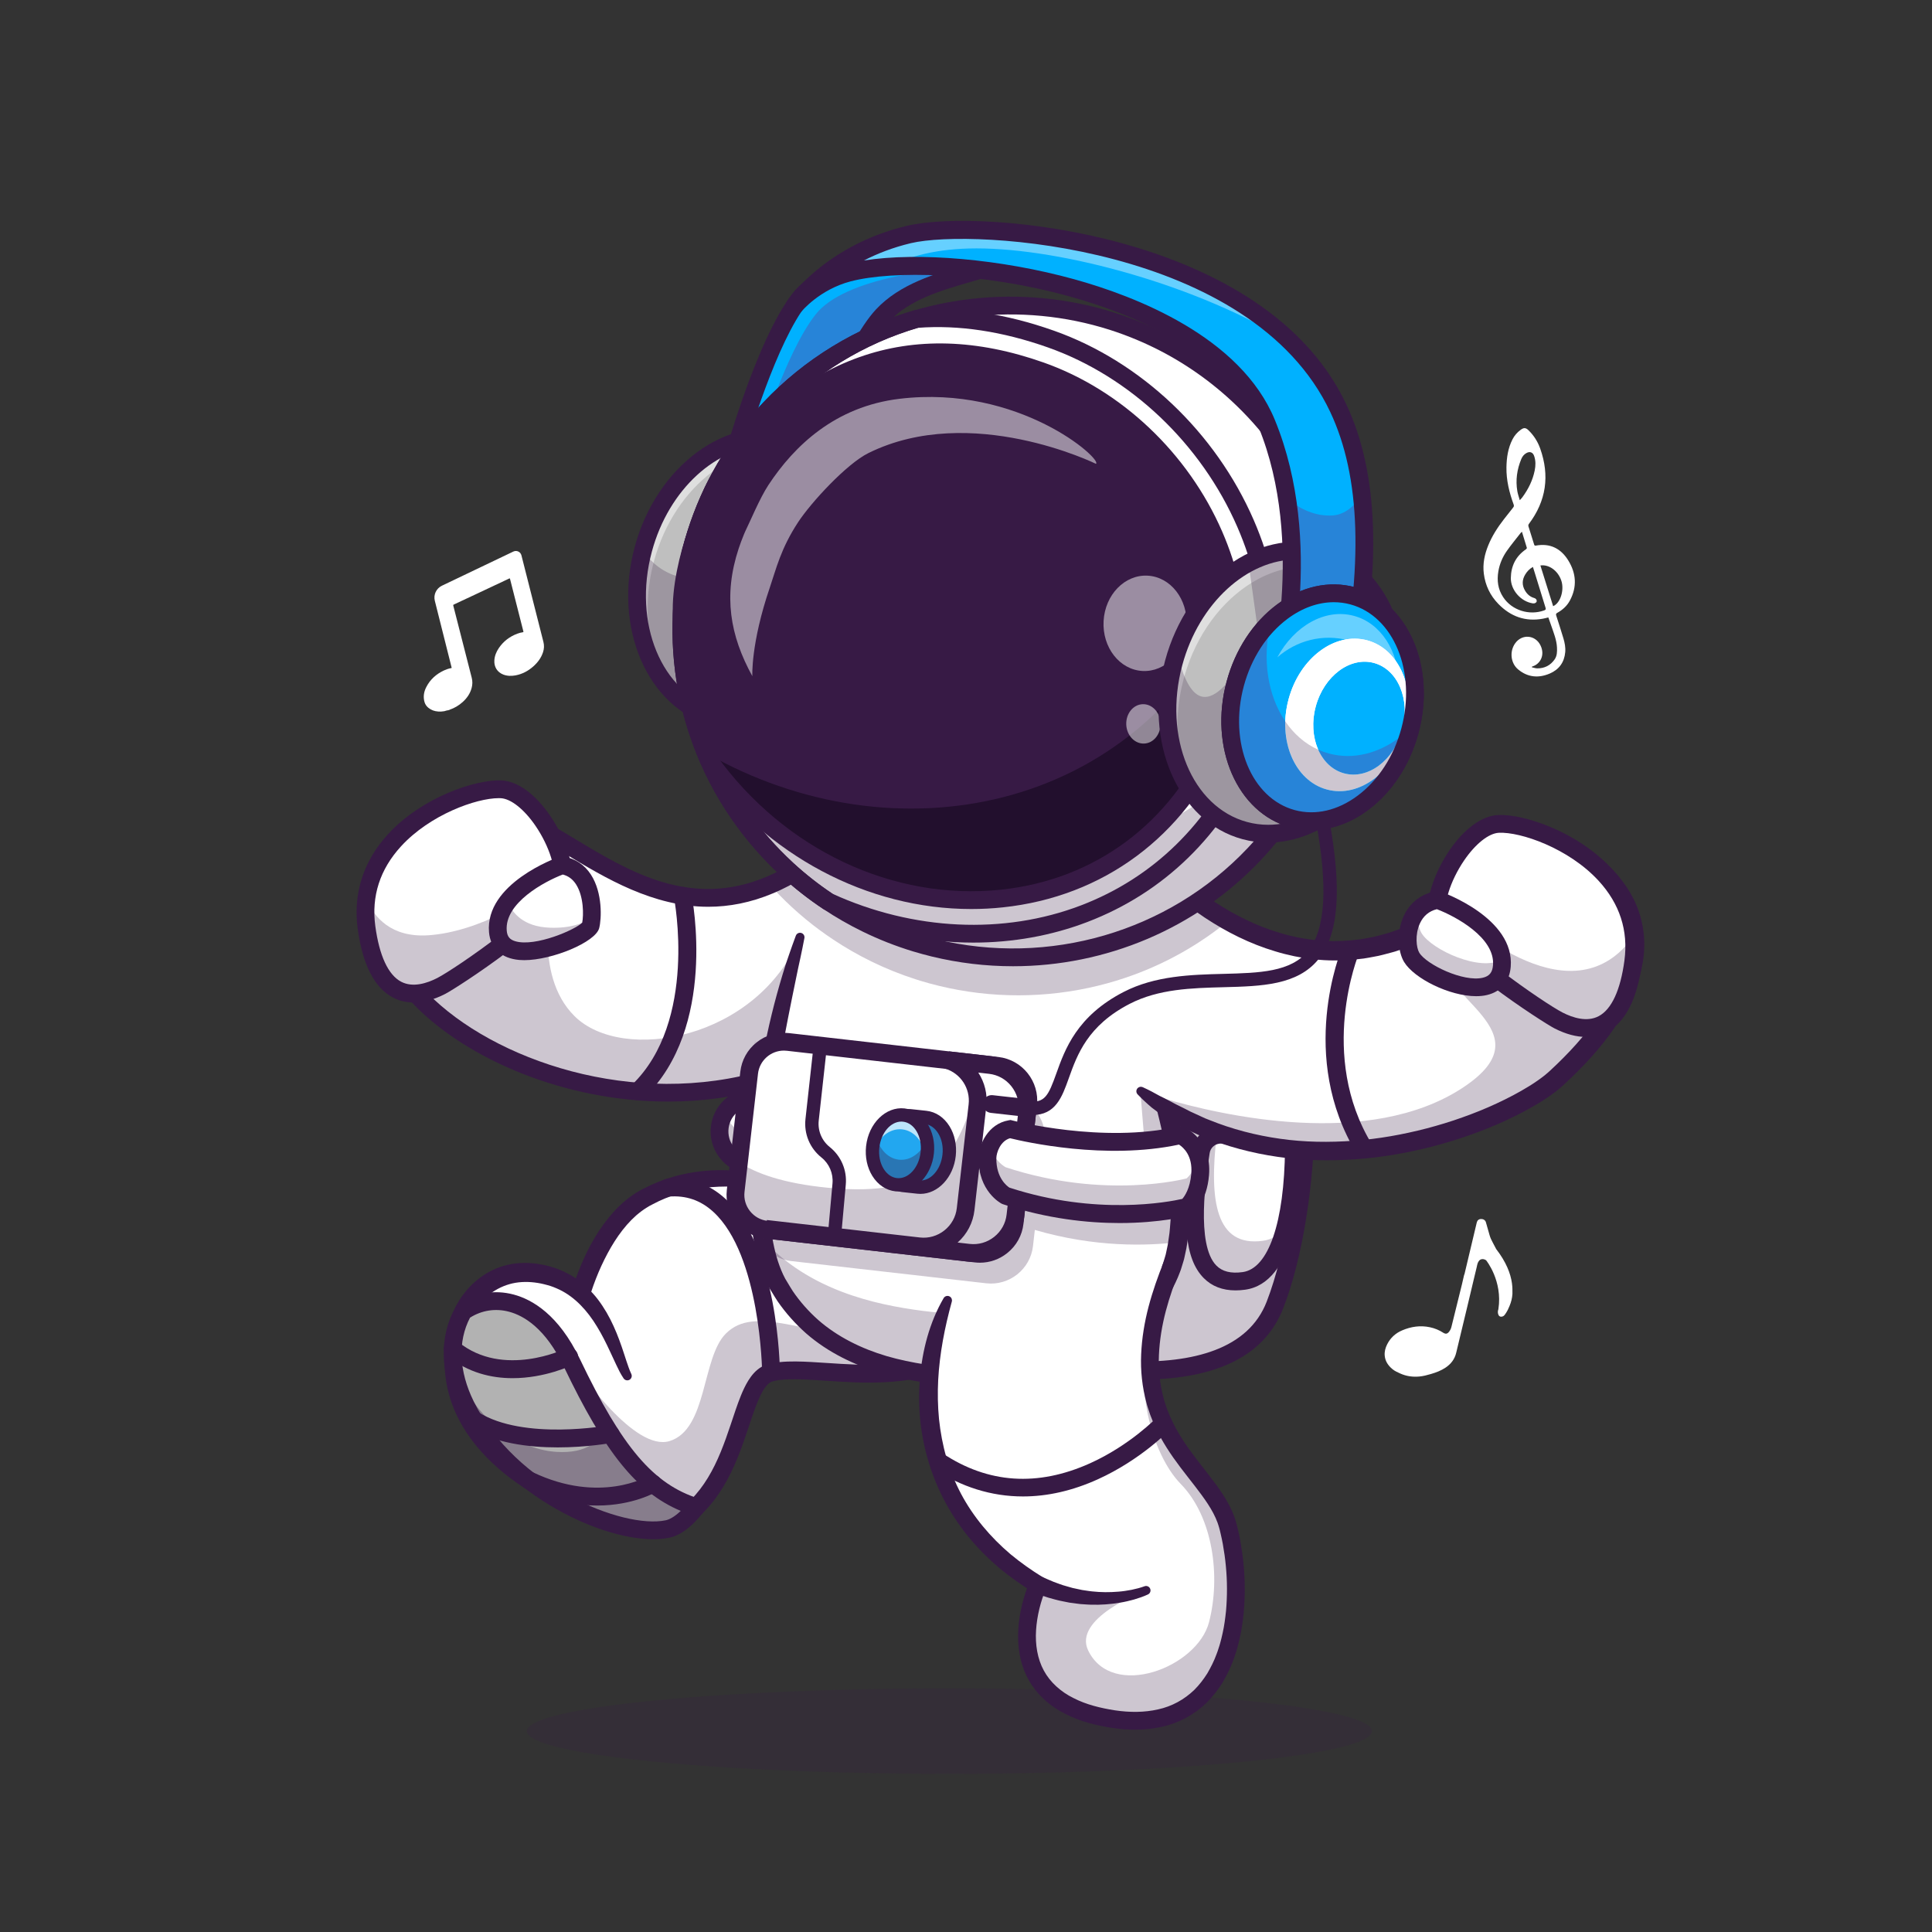 <?xml version="1.0" encoding="utf-8"?>
<!-- Generator: Adobe Illustrator 27.1.0, SVG Export Plug-In . SVG Version: 6.00 Build 0)  -->
<svg version="1.1" id="Layer_1" xmlns="http://www.w3.org/2000/svg" xmlns:xlink="http://www.w3.org/1999/xlink" x="0px" y="0px"
	 viewBox="0 0 4000 4000" style="enable-background:new 0 0 4000 4000;" xml:space="preserve">
<rect x="0" y="0" width="4000" height="4000" fill="#333333" stroke="none"/>
<style type="text/css">
	.st0{opacity:0.2;}
	.st1{fill:#371A45;}
	.st2{fill:#00B1FF;}
	.st3{fill:#2784D8;}
	.st4{fill:#BFBFBF;}
	.st5{opacity:0.5;}
	.st6{fill:#FFFFFF;}
	.st7{opacity:0.25;}
	.st8{fill:#B2B2B2;}
	.st9{opacity:0.35;}
	.st10{fill:none;stroke:#293856;stroke-width:36.832;stroke-linecap:round;stroke-miterlimit:10;}
	.st11{fill:#32B1D1;}
	.st12{opacity:0.26;}
	.st13{fill:#22A7F0;}
	.st14{opacity:0.7;}
	.st15{fill:#220F2D;}
	.st16{opacity:0.4;}
	.st17{fill:#D1D1D1;}
</style>
<g>
	<g>
		<g>
			<g class="st0">
				<g>
					<ellipse class="st1" cx="1965.62" cy="3584.08" rx="874.92" ry="88.5"/>
				</g>
			</g>
			<g>
				<g>
					<path class="st2" d="M1510.35,974.73c0,0,68.74-258.5,145.84-356.88c106.11-135.38,642.37-104.88,372.94-59.11
						c-69.01,20.67-150.18,39.12-201.86,94.3c-73.83,78.82-172.67,358.78-172.67,358.78L1510.35,974.73z"/>
				</g>
			</g>
			<g>
				<g>
					<path class="st3" d="M1654.59,1011.82c0,0,98.85-279.96,172.67-358.78c51.68-55.18,132.85-73.63,201.86-94.3
						c10.65-1.81,20.04-3.6,28.25-5.35c-111.69-2.25-308.91,21.29-368.85,97.77c-63.03,80.42-120.46,267.81-139.33,333.56
						L1654.59,1011.82z"/>
				</g>
			</g>
			<g>
				<g>
					<path class="st1" d="M1654.6,1030.23c-1.52,0-3.06-0.19-4.59-0.58l-144.24-37.09c-4.76-1.22-8.83-4.29-11.31-8.53
						c-2.48-4.24-3.16-9.29-1.9-14.04c2.85-10.71,70.61-263.31,149.15-363.51c86.46-110.32,409.98-116.31,462.56-94.88
						c17.98,7.33,18.6,20.18,18.03,25.37c-1.82,16.56-16.11,27.27-88.96,39.73c-7.47,2.23-15.07,4.44-22.76,6.67
						c-62.66,18.18-127.45,36.97-169.86,82.26c-70.35,75.1-167.78,349.56-168.75,352.32
						C1669.3,1025.45,1662.24,1030.23,1654.6,1030.23z M1533.13,961.57l109.82,28.24c22.41-61.33,104.79-278.8,170.87-349.36
						c49.33-52.66,122.19-73.8,186.48-92.45c7.96-2.31,15.83-4.59,23.54-6.9c0.72-0.22,1.45-0.39,2.2-0.52
						c3.43-0.58,6.67-1.15,9.75-1.71c-35.95-1.32-85.77,0.03-140.11,6.8c-112.33,13.98-194.34,44.43-225,83.54
						C1608.31,708.79,1550.14,901.85,1533.13,961.57z"/>
				</g>
			</g>
			<g>
				<g>
					
						<ellipse transform="matrix(0.261 -0.965 0.965 0.261 -5.557 2388.08)" class="st4" cx="1556.54" cy="1197.67" rx="296.89" ry="232.67"/>
				</g>
			</g>
			<g class="st5">
				<g>
					<path class="st6" d="M1353.93,1162.01c42.75-158.3,177.98-259.46,302.03-225.95c32.02,8.65,60.13,25.48,83.54,48.33
						c-26.88-35.7-62.75-61.79-105.54-73.34c-124.06-33.5-259.28,67.66-302.03,225.96c-31.72,117.43-3.59,233.27,63.67,298.95
						C1344.55,1368.17,1325.92,1265.7,1353.93,1162.01z"/>
				</g>
			</g>
			<g class="st7">
				<g>
					<path class="st1" d="M1781.15,1258.34c-42.76,158.3-177.95,259.46-302.02,225.95c-123.14-33.26-188.99-186.68-148.13-343.74
						c19.04,26.43,43.73,45.07,73.04,52.97c99.42,26.84,214.65-79.71,257.41-238.01c2.82-10.42,5.24-20.84,7.29-31.16
						C1769.91,975.11,1819.7,1115.6,1781.15,1258.34z"/>
				</g>
			</g>
			<g>
				<g>
					<path class="st1" d="M1527.18,1509.07c-17.66,0-35.36-2.27-52.85-7c-133.66-36.1-205.52-202.02-160.19-369.87
						c45.33-167.85,190.96-275.05,324.61-238.93c133.66,36.1,205.52,202.02,160.19,369.87l-17.78-4.8l17.78,4.8
						C1759.54,1409.01,1644.39,1509.07,1527.18,1509.07z M1585.49,923.05c-100.77,0-200.83,89.27-235.8,218.75
						c-40.04,148.24,20.18,293.9,134.23,324.71c14.43,3.9,29.06,5.77,43.66,5.77c100.77,0.01,200.83-89.27,235.8-218.75
						c40.04-148.24-20.18-293.9-134.23-324.71C1614.72,924.93,1600.09,923.05,1585.49,923.05z"/>
				</g>
			</g>
			<g>
				<g>
					<path class="st6" d="M2021.72,1464.63l-34.29,160.4L1921.12,1935l-17.55,82.07c-2.67,3.49-5.39,6.93-8.16,10.32
						c-84.85,105.58-191.61,171.03-305.25,205.11c-265.83,79.82-569.23-11.91-717.83-163.17
						c-114.36-116.41-69.96-294.78,37.62-362.22c47.99-30.13,108.56-38.19,173.28-8.78c132.84,60.36,295.8,224.77,510.92,133.86
						c38.75-16.37,79.25-41.06,121.54-76.17c34.54-28.64,70.27-64.26,107.33-107.94c6.83-8.01,13.4-15.71,19.81-23.05
						C1969.27,1480.44,2021.72,1464.63,2021.72,1464.63z"/>
				</g>
			</g>
			<g class="st7">
				<g>
					<path class="st1" d="M1921.12,1935l-17.55,82.07c-2.67,3.49-5.39,6.93-8.16,10.32c-84.85,105.58-191.61,171.03-305.25,205.11
						c-265.83,79.82-569.23-11.91-717.83-163.17c-114.36-116.41-69.96-294.78,37.62-362.22c70.37,43.63,234.72,147.57,234.72,147.57
						s-43.32,161.38,44.71,248.99c99.01,98.6,377.78,49.79,467.19-163.94L1921.12,1935z"/>
				</g>
			</g>
			<g>
				<g>
					<path class="st1" d="M1383.29,2280.69c-215.24,0-416.2-88.62-524.1-198.46c-97.34-99.1-86.19-239.69-24.86-327.35
						c61.25-87.53,161.93-116.32,256.53-73.32c31.58,14.35,64.22,34.05,98.78,54.9c112.7,68,240.45,145.07,397.35,78.77
						c38.58-16.3,77.93-40.99,116.95-73.38c34.41-28.53,69.75-64.09,105.05-105.69c6.9-8.1,13.53-15.85,19.99-23.25
						c126.26-144.41,181.54-164.14,187.43-165.91l29.83-8.99l-125.54,586.96l-2.5,3.29c-2.79,3.66-5.64,7.26-8.54,10.81
						c-82.06,102.11-187.81,173.17-314.21,211.08C1525.05,2271.27,1453.39,2280.69,1383.29,2280.69z M1002.73,1698.33
						c-60.49,0-108.96,35.84-138.22,77.67c-52.61,75.19-62.3,195.66,20.96,280.42c135.49,137.93,426.67,240.33,699.39,158.44
						c119.14-35.73,218.78-102.69,296.19-199.01c1.86-2.27,3.64-4.49,5.38-6.72l108.39-506.75
						c-27.29,20.23-72.42,59.64-138.12,134.77c-6.36,7.28-12.89,14.92-19.66,22.87c-36.66,43.21-73.54,80.29-109.59,110.18
						c-41.78,34.68-84.22,61.25-126.13,78.95c-47.31,20-92.29,28.23-134.97,28.23c-114.45,0.01-212.5-59.16-295.74-109.38
						c-33.62-20.28-65.37-39.44-95-52.91C1049.88,1703.39,1025.45,1698.33,1002.73,1698.33z"/>
				</g>
			</g>
			<g>
				<g>
					<g>
						<path class="st6" d="M939.1,2830.41c10.9,248.05,412.68,376.98,502.17,289.83c97.66-95.06,91.85-263.44,155.06-278.7
							c111.41-26.92,379.69,88.68,527.88-178.89c11.57-20.84,22.35-44.03,32.32-69.78l-304.4-21.63
							c-123.27-82.56-330.8-191.94-515.8-91.34c-103.12,56.05-154.7,232.62-157.87,328.99c-0.49,15.08,0.17,28.15,2.04,38.55
							C1180.5,2847.44,930.25,2629.2,939.1,2830.41z"/>
					</g>
				</g>
				<g class="st7">
					<g>
						<path class="st1" d="M939.1,2830.41c10.9,248.05,412.68,376.98,502.17,289.83c97.66-95.06,91.85-263.44,155.06-278.7
							c111.41-26.92,379.69,88.68,527.88-178.89c-48.66,50.57-143.76,121.49-289.21,112.34c-171.03-10.77-271.64-74.38-332.23-13.91
							c-50.18,50.03-37.8,198.33-116.51,222.51c-71.54,21.98-183.81-138.82-207.8-174.71c-0.49,15.08,0.17,28.15,2.04,38.55
							C1180.5,2847.44,930.25,2629.2,939.1,2830.41z"/>
					</g>
				</g>
				<g>
					<g>
						<path class="st1" d="M1847.02,2578.88c-34.07-21.11-68.68-41.19-104.57-58.39c-35.75-17.39-72.51-32.54-110.26-43.62
							c-37.76-10.81-76.3-18.69-114.98-19.97c-38.6-1.48-77.18,2.91-113.45,14.63c-18.15,5.73-35.88,12.82-52.66,21.88
							c-2.09,1.1-4.29,2.16-6.3,3.28l-5.73,3.48c-3.9,2.15-7.44,5.03-11.15,7.57c-3.67,2.63-7.07,5.73-10.63,8.55
							c-3.34,3.15-6.76,6.22-10.03,9.49c-26.09,26.44-45.92,59.97-62.16,94.98c-16.11,35.21-28.21,72.65-36.63,110.71
							c-4.3,19.01-7.57,38.24-9.58,57.38c-0.98,9.56-1.65,19.12-1.72,28.46c-0.15,9.31,0.13,18.64,1.46,26.86l8.38,51.85
							l-38.61-34.72l-0.01-0.01c-15.01-12.82-31.35-25.49-47.71-37.25c-16.45-11.79-33.34-22.88-50.65-32.71
							c-17.28-9.74-35.15-18.36-52.87-23.59c-8.81-2.53-17.58-4.15-25.39-4.11c-7.79,0.14-14.2,1.76-18.7,5.17
							c-4.59,3.31-8.32,8.86-10.96,16.33c-2.55,7.5-3.96,16.34-4.48,25.54c-0.97,18.63,0.79,38.18,5.03,56.72
							c8.43,37.36,27,72.37,51.93,102.63c24.88,30.37,55.5,56.45,88.93,78.31c33.43,21.94,69.78,39.74,107.47,53.49
							c37.69,13.61,77.04,23.25,116.27,26.36c19.54,1.41,39.14,1.22,57.45-2.03c9.12-1.63,17.87-4.07,25.67-7.49
							c3.97-1.63,7.49-3.7,10.85-5.82c1.58-1.14,3.19-2.25,4.62-3.47c1.37-1.25,2.73-2.33,4.49-4.25
							c27.09-27,46.56-61.76,61.76-98.83c7.66-18.57,14.36-37.76,20.9-57.35c6.63-19.58,12.89-39.54,21.1-59.84
							c4.18-10.15,8.8-20.42,15.13-30.69c6.39-10.08,14.5-20.94,27.63-28.61c3.37-1.74,6.67-3.6,10.41-4.65
							c1.76-0.56,3.82-1.28,5.35-1.61l4.36-0.85l8.71-1.64l8.51-0.95c11.35-1.23,22.29-1.37,33.14-1.36
							c21.62,0.2,42.55,1.71,63.29,3.05c20.72,1.38,41.22,2.69,61.6,3.41c40.67,1.29,81.06,0.04,119.9-7.64
							c38.86-7.42,75.82-21.74,108.48-43.01c32.37-21.67,60.58-49.66,83.3-82.14c22.77-32.47,40.78-68.59,55.48-106.15l0.05-0.14
							c3.71-9.47,14.39-14.14,23.86-10.44c9.47,3.71,14.14,14.39,10.44,23.86c-15.55,39.74-34.79,78.52-59.75,114.11
							c-24.88,35.58-56.48,67.21-93.18,91.69c-36.96,24.13-78.91,40.22-121.61,48.36c-42.75,8.43-85.96,9.63-128.21,8.3
							c-21.13-0.75-42.08-2.1-62.8-3.47c-20.7-1.35-41.22-2.8-61.14-2.97c-9.91-0.01-19.77,0.14-29.07,1.17l-6.97,0.75l-6.59,1.26
							l-3.29,0.61c-1,0.22-1.36,0.49-2.08,0.68c-1.33,0.23-2.5,1.11-3.78,1.66c-5,2.77-10.19,8.78-14.75,16.15
							c-4.58,7.41-8.6,16.11-12.3,25.15c-7.39,18.2-13.62,37.89-20.29,57.65c-6.62,19.8-13.59,39.85-21.77,59.68
							c-16.25,39.53-37.84,78.95-69.79,110.84c-1.75,1.92-4.34,4.22-6.85,6.41c-2.52,2.13-5.17,4.02-7.82,5.87
							c-5.37,3.47-10.9,6.58-16.53,8.93c-11.24,4.91-22.66,7.97-33.96,10.01c-22.64,3.99-44.9,4.06-66.73,2.51
							c-43.63-3.49-85.67-13.92-126.04-28.46c-40.31-14.71-79.07-33.67-115.1-57.31c-36.01-23.57-69.45-51.89-97.27-85.82
							c-27.81-33.75-49.46-73.99-59.33-117.81c-4.95-21.95-7.04-44.15-5.87-66.99c0.69-11.49,2.34-23.39,6.49-35.57
							c2.27-6.09,4.91-12.24,8.95-18.13c3.98-5.86,9.07-11.41,15.15-15.84c6.05-4.47,13.01-7.62,19.87-9.48
							c6.88-1.89,13.68-2.63,20.19-2.71c13-0.02,24.81,2.41,35.94,5.58c22.15,6.59,41.86,16.32,60.73,26.91
							c18.81,10.68,36.67,22.44,53.97,34.84c17.35,12.49,33.88,25.27,50.45,39.42l0.02,0.02l-30.23,17.12
							c-2.18-11.67-2.7-22.59-2.85-33.43c-0.09-10.83,0.51-21.43,1.42-31.95c1.88-21.02,5.1-41.69,9.39-62.1
							c8.93-40.72,21.69-80.53,39.07-118.75c8.68-19.11,18.71-37.74,30.41-55.52c11.68-17.79,24.98-34.81,40.52-50.18
							c3.9-3.82,8.03-7.46,12.09-11.15c4.36-3.42,8.51-7.05,13.06-10.26c4.62-3.13,9.02-6.53,13.98-9.25l7.27-4.27
							c2.4-1.31,4.77-2.42,7.15-3.64c18.89-9.81,38.81-17.75,59.28-23.64c40.93-12.06,83.87-15.76,125.78-13.05
							c42.01,2.57,83.03,11.78,122.23,24.95c39.22,13.24,76.74,30.36,112.75,49.81c35.88,19.71,70.34,41.62,103.34,65.35
							c4.13,2.97,5.07,8.73,2.1,12.86C1856.52,2580.39,1851.09,2581.4,1847.02,2578.88z"/>
					</g>
				</g>
				<g>
					<g>
						<path class="st6" d="M959.14,2715.26c0,0,50.3-108.27,175.62-74.28c116.17,31.5,139.76,167.51,164.26,208.13L959.14,2715.26z"
							/>
					</g>
				</g>
				<g>
					<g>
						<path class="st1" d="M942.44,2707.5c1.61-3.47,2.77-5.64,4.22-8.29c1.39-2.51,2.84-4.95,4.33-7.35
							c2.99-4.79,6.29-9.34,9.72-13.79c6.89-8.87,14.58-17.16,23.14-24.65c17.05-14.96,37.71-26.66,60.03-32.85
							c22.28-6.45,45.73-7.21,67.84-4.09c11.12,1.59,21.83,3.86,32.48,7.25c10.75,3.17,21.1,7.76,31.09,12.86
							c9.97,5.2,19.34,11.46,28.1,18.36c8.75,6.93,16.66,14.72,24.03,22.82c7.42,8.09,13.88,16.86,19.84,25.8
							c5.97,8.95,11.35,18.17,16.14,27.58c9.63,18.82,17.27,38.2,23.92,57.53c3.36,9.65,6.35,19.34,9.5,28.79
							c3.16,9.41,6.32,18.8,10.09,26.86l0.2,0.42c2.16,4.61,0.17,10.1-4.44,12.25c-4.16,1.94-9.02,0.52-11.52-3.16
							c-6.38-9.38-10.81-18.74-15.19-28l-12.78-27.41c-8.4-18.05-17.11-35.6-27.19-51.96c-19.79-32.82-45.54-60.9-77.75-76.42
							c-8.07-3.78-16.32-7.19-25-9.43c-4.21-1.36-8.82-2.12-13.22-3.24c-4.45-0.76-8.91-1.71-13.35-2.15
							c-17.78-2.09-35.46-1.26-51.97,3.5c-16.51,4.71-31.92,13.02-45.41,24.32c-6.8,5.57-13.07,11.93-18.76,18.81
							c-2.84,3.43-5.53,7.01-8.07,10.65c-1.26,1.82-2.49,3.65-3.65,5.48c-1.09,1.71-2.37,3.95-2.96,5.01l-0.67,1.19
							c-4.96,8.86-16.17,12.03-25.03,7.06C941.72,2726.56,938.47,2716.13,942.44,2707.5z"/>
					</g>
				</g>
				<g>
					<g>
						<path class="st8" d="M1441.28,3120.26c-19.31,24.15-39.29,41.13-59.25,45.36c-101.15,21.31-330.04-77.36-417.91-256.31
							c-37.66-76.75-32.73-144.4-4.98-194.04c60.64-41.8,159.41-30.39,224.77,106.21
							C1271.43,3004.42,1338.84,3087.83,1441.28,3120.26z"/>
					</g>
				</g>
				<g class="st9">
					<g>
						<path class="st1" d="M1441.28,3120.26c-19.31,24.15-39.29,41.13-59.25,45.36c-101.15,21.31-330.04-77.36-417.91-256.31
							c-17.15-34.98-25.46-68.04-26.82-98.39c29.6,113.69,126.11,189.49,214.85,195.03c60.97,3.81,97.57-20.92,95.18-63.96
							C1307.79,3043.37,1364.75,3096.02,1441.28,3120.26z"/>
					</g>
				</g>
				<g>
					<g>
						<path class="st1" d="M1352.36,3186.81c-118.84,0-322.15-101.13-404.78-269.4c-36.95-75.29-38.55-150.28-4.53-211.14l2.09-3.74
							l3.53-2.43c34.07-23.48,74.84-30.54,114.83-19.89c38.29,10.21,93.13,41.62,137,133.31
							c87.92,183.77,152.38,259.45,246.32,289.17l25.59,8.1l-16.76,20.96c-24.03,30.05-46.87,47.02-69.82,51.88
							C1375.71,3185.76,1364.46,3186.81,1352.36,3186.81z M973.14,2728.08c-25.77,49.35-23.15,110.62,7.51,173.11
							c86.34,175.82,309.53,265,397.58,246.4c6.96-1.47,17.38-6.25,31.15-19.43c-91.06-38.32-157.07-121.01-242.09-298.74
							c-37.81-79.03-82.47-105.41-113.27-113.62C1026,2708.33,997.45,2712.7,973.14,2728.08z"/>
					</g>
				</g>
				<g>
					<g>
						<path class="st1" d="M1596.35,2859.96c-10.09,0-18.32-8.14-18.41-18.25c-0.02-2.42-3.33-243.34-101.13-332.74
							c-26.4-24.13-56.57-34.44-92.36-31.57c-10.12,0.88-19.02-6.74-19.83-16.88c-0.82-10.14,6.73-19.02,16.88-19.83
							c45.86-3.7,86.32,10.14,120.2,41.13c109.6,100.25,112.98,349.03,113.07,359.58c0.09,10.17-8.08,18.48-18.25,18.57
							C1596.46,2859.96,1596.41,2859.96,1596.35,2859.96z"/>
					</g>
				</g>
				<g>
					<g>
						<path class="st1" d="M1236.28,3117.06c-42.02,0-92.74-8.76-149.32-35.83c-9.17-4.39-13.05-15.39-8.66-24.56
							c4.38-9.17,15.38-13.06,24.56-8.66c139.52,66.76,238.28,8.52,239.26,7.93c8.7-5.29,20.02-2.52,25.3,6.18
							c5.28,8.69,2.51,20.02-6.18,25.3C1358.23,3089.24,1311.1,3117.06,1236.28,3117.06z"/>
					</g>
				</g>
				<g>
					<g>
						<path class="st1" d="M1154.52,2996.69c-59.63,0-131.08-8.54-183.7-41.72c-8.6-5.42-11.18-16.8-5.75-25.4
							c5.42-8.6,16.79-11.18,25.4-5.75c93.86,59.2,268.53,27.43,270.28,27.1c10-1.88,19.62,4.72,21.49,14.71
							c1.88,10-4.7,19.61-14.7,21.49C1263.64,2987.85,1215.2,2996.69,1154.52,2996.69z"/>
					</g>
				</g>
				<g>
					<g>
						<path class="st1" d="M1061.28,2853.37c-43.35,0-91.95-10.89-135.55-46.29c-7.9-6.41-9.1-18.01-2.69-25.9
							c6.41-7.9,18.01-9.1,25.9-2.69c93,75.49,220.13,14.5,221.4,13.88c9.14-4.48,20.16-0.71,24.65,8.42
							c4.48,9.13,0.71,20.17-8.42,24.65C1182.89,2827.24,1128.39,2853.37,1061.28,2853.37z"/>
					</g>
				</g>
			</g>
			<g>
				<g>
					<g>
						<path class="st6" d="M2643.17,1984.07c83.28,105.71,79.69,502.47-3.4,717.41c-83.08,214.94-478.79,127.26-700.66,60.46
							c-221.86-66.8-86.27-572.57-47.23-707.32C1952.87,1844.18,2519.77,1827.42,2643.17,1984.07z"/>
					</g>
				</g>
				<g class="st7">
					<g>
						<path class="st1" d="M1939.12,2761.93c221.86,66.81,617.56,154.46,700.69-60.47c10.86-28.16,20.39-59.39,28.49-92.72
							c-74.74,32.12-149.33-34.06-143.89-96.23c17.5-199.85-0.97-343.66-30.21-444.89c-33.84-117.16-146.07-195.09-267.57-184.6
							c-158.25,13.67-305.33,70.09-334.71,171.6C1852.83,2189.36,1717.25,2695.13,1939.12,2761.93z"/>
					</g>
				</g>
				<g>
					<g>
						<path class="st1" d="M2361.08,2856.28c-132.82,0-288.59-34.96-427.27-76.72c-103.76-31.24-149.02-148.04-134.52-347.15
							c10-137.36,46.26-284.06,74.91-382.93c24.02-82.89,117.75-144.24,263.92-172.75c185.08-36.09,436.32-9.68,519.52,95.94l0,0
							c59.73,75.82,65.1,255.51,64.63,329.25c-0.95,150.98-25.37,302.82-65.32,406.19
							C2614.58,2817.75,2500.47,2856.28,2361.08,2856.28z M2304,1897.87c-52.43,0-106.5,4.81-158.83,15.01
							c-130.03,25.36-215.9,78.88-235.59,146.85c-42.14,145.44-164.18,624.63,34.84,684.57c220.47,66.39,601.75,148.22,678.17-49.47
							c80.54-208.36,83.97-600.53,6.11-699.37C2580.66,1934.47,2448.6,1897.87,2304,1897.87z"/>
					</g>
				</g>
				<g>
					<g>
						<path class="st6" d="M2522.24,2349.62l109.86-13.13c24.83-2.97,46.71,16.47,46.54,41.48
							c-0.58,86.04-12.9,261.41-102.98,273.98c-109.17,15.23-113.79-107.25-89.6-267.39
							C2488.85,2366.11,2503.71,2351.84,2522.24,2349.62z"/>
					</g>
				</g>
				<g class="st7">
					<g>
						<path class="st1" d="M2486.33,2384.37c-24.58,160.08-20.23,282.61,88.98,267.59c44.84-6.11,70.52-52.68,85.05-108.49
							c-12.43,13.77-27.46,22.99-45.71,25.47c-97.76,13.4-111.52-83.41-95.59-218.78
							C2502.14,2353.48,2488.92,2367.11,2486.33,2384.37z"/>
					</g>
				</g>
				<g>
					<g>
						<path class="st1" d="M2558.02,2671.62c-27.05,0-49.17-8.58-65.96-25.64c-39.13-39.76-46.3-118.83-23.96-264.4
							c4.06-26.51,25.58-47.22,52.32-50.36l109.89-12.88c17.13-2.01,34.31,3.45,47.12,14.96c12.79,11.48,20.03,27.91,19.88,45.08
							c-0.93,102.99-17.69,277.85-119.51,291.83C2570.94,2671.15,2564.35,2671.62,2558.02,2671.62z M2524.7,2367.81
							c-10.33,1.21-18.64,9.17-20.2,19.36c-7.19,46.86-29.06,189.42,13.81,232.98c12.28,12.48,30.11,16.94,54.48,13.58
							c53.53-7.34,86.31-102.92,87.69-255.67c0.06-6.69-2.66-12.85-7.66-17.34c-5.03-4.52-11.5-6.58-18.23-5.79L2524.7,2367.81z"/>
					</g>
				</g>
				<g>
					<g>
						<path class="st1" d="M2660.52,2038.69c-12.75-0.44-25.91-0.63-38.9-0.7c-13.03-0.05-26.06,0.06-39.09,0.34
							c-26.04,0.6-52.06,1.9-77.81,4.69l-0.08,0.01c-5.06,0.55-9.61-3.11-10.16-8.17c-0.51-4.7,2.61-8.96,7.11-9.98
							c26.08-5.96,52.36-10.37,78.7-14.07c13.17-1.83,26.36-3.49,39.57-4.98c13.26-1.49,26.35-2.83,39.88-3.95
							c10.15-0.84,19.06,6.72,19.9,16.87s-6.72,19.07-16.87,19.9c-0.69,0.06-1.37,0.07-2.05,0.06L2660.52,2038.69z"/>
					</g>
				</g>
			</g>
			<g>
				<g>
					<path class="st10" d="M1826.62,2876.78"/>
				</g>
			</g>
			<g>
				<g>
					<path class="st11" d="M1577.63,2170.8"/>
				</g>
			</g>
			<g class="st12">
				<g>
					<path class="st1" d="M1627.23,2686.42c80.46,117.42,212.86,147.83,309.11,160.27c98.49,12.74,423.13-16.85,491.87-229.72
						c-133.36,160.62-422.78,183.82-520.76,171.18C1823.28,2777.29,1715.51,2754.6,1627.23,2686.42z"/>
				</g>
			</g>
			<g>
				<g>
					<path class="st6" d="M2444.41,2495.56c-0.1,24.79-1.95,50.04-5.9,76.27c-0.41,2.72-0.87,5.49-1.33,8.26
						c-41.27,246.32-396.92,280.05-500.86,266.6c-103.94-13.45-249.1-48.25-327.22-189.91c-11.24-20.43-19.92-45.48-26.18-74.63
						c-9.34-43.73-13.14-96.65-11.65-156.65c1.44-58.21,7.8-123.14,18.89-192.99c11.5-72.68,28.08-150.65,49.43-231.85
						c8.32-31.62,17.96-64.83,28.08-97.93c15.81-51.48,32.85-102.61,48.04-146.7c26.18-75.97,47.07-130.99,47.07-130.99h554.91
						c-1.44,52.05-0.97,100.55,1.03,145.98c4.16,94.39,14.94,175.44,28.54,247.3c18.73,99.22,42.86,180.93,62.36,255.87
						c1.85,7.03,3.64,14.01,5.39,20.94c10.83,43.17,19.81,84.38,24.89,125.81C2442.97,2445.56,2444.62,2470.3,2444.41,2495.56z"/>
				</g>
			</g>
			<g class="st7">
				<g>
					<path class="st1" d="M2443.03,2531.59c-1.18,15.86-3.08,31.98-5.85,48.51c-41.27,246.32-396.92,280.05-500.86,266.6
						c-103.94-13.45-249.1-48.25-327.22-189.91c-13.14-23.87-22.84-54.15-29.15-89.88c95.42,103.84,229.44,134.02,330.35,147.06
						C2011,2726.99,2420.03,2759.46,2443.03,2531.59z"/>
				</g>
			</g>
			<g>
				<g>
					<path class="st1" d="M2326.87,1625.28c1.49,14.11,2.42,28.18,3.28,42.22c0.83,14.05,2.07,28.06,2.68,42.07l5.34,83.86
						c3.68,55.82,9.3,111.47,18.29,166.64c8.84,55.19,20.32,109.92,34.04,164.31c6.76,27.22,14.04,54.36,21.44,81.6
						c7.26,27.27,14.72,54.58,21.67,82.23c13.87,55.21,26.02,111.99,29.55,170.42c1.69,29.17,1.14,58.6-1.79,87.75l-1.06,10.94
						l-1.56,10.87c-1.15,7.28-1.82,14.39-3.63,21.9l-2.38,11.13c-0.75,3.72-1.58,7.42-2.81,11.04l-3.36,10.91
						c-1.15,3.63-2.13,7.31-3.69,10.8c-10.6,28.59-26.37,55.26-45.78,78.48c-19.39,23.29-42.24,43.21-66.74,60.04
						c-49.2,33.65-104.37,55.51-160.39,70.51c-56.22,14.79-113.68,23.06-171.81,24.69c-14.55,0.4-29.18,0.17-43.98-0.68
						c-7.33-0.43-15.07-1.19-22.37-2.15c-7.13-1.04-14.27-1.94-21.4-3.11c-28.53-4.49-57.05-10.45-85.1-18.72
						c-55.93-16.58-110.65-42.68-155.87-82c-22.4-19.75-42.46-42.18-59.44-66.75c-4.19-6.17-7.89-12.64-11.84-18.96l-5.82-9.56
						l-5.32-10.34c-6.67-13.91-11.84-28.18-16.17-42.52c-8.27-28.75-13.23-57.82-15.92-86.81c-2.78-28.99-3.7-57.92-3.43-86.73
						c0.46-57.63,6.11-114.72,14.19-171.24c8.1-56.53,18.54-112.61,32-167.92c6.72-27.67,14.28-55.06,22.5-82.33l6.32-20.44
						l6.86-20.13c4.58-13.41,9.38-26.76,14.33-40.06c1.78-4.78,7.1-7.22,11.88-5.44c4.29,1.59,6.69,6.04,5.86,10.39
						c-2.64,13.91-5.43,27.78-8.43,41.58l-4.51,20.7l-4.25,20.6c-5.63,27.51-11.35,55.05-16.69,82.59
						c-10.76,55.07-20.98,110.19-28.17,165.64c-7.21,55.42-11.98,111.09-12.78,166.5c-0.3,27.69,0.56,55.32,3.13,82.58
						c2.54,27.26,6.87,54.17,14.07,79.79c3.74,12.72,8.16,25.11,13.61,36.73l4.3,8.53l5.16,8.57c3.51,5.67,6.75,11.53,10.45,17.07
						c14.99,22.07,32.78,42.04,52.66,59.76c40.19,35.16,89.53,59.37,141.71,74.84c26.19,7.62,53.11,13.18,80.4,17.39
						c6.81,1.09,13.7,1.93,20.55,2.92c6.7,0.85,13.03,1.45,19.8,1.84c13.4,0.72,27.04,0.91,40.74,0.49
						c54.81-1.7,109.94-9.8,162.94-23.96c52.89-14.31,104.21-35.1,148.34-65.54c21.99-15.21,42.03-32.89,58.75-53.1
						c16.74-20.18,30.04-42.9,39.02-67.33c1.35-2.96,2.14-6.14,3.11-9.25l2.85-9.35c1.07-3.08,1.76-6.27,2.38-9.49l2.02-9.6
						c1.55-6.23,2.2-13.23,3.23-19.9l1.44-10.1l0.96-10.15c2.7-27.06,3.2-54.31,1.6-81.55c-3.33-54.53-14.86-108.81-28.56-163.08
						c-13.86-54.28-29.43-108.8-42.67-164.17c-13.55-55.28-24.92-111.34-33.57-167.81c-8.68-56.47-14.46-113.39-17.25-170.39
						c-1.31-28.5-1.57-57.05-0.5-85.54c0.27-7.12,0.59-14.24,1.04-21.36c0.5-7.11,0.63-14.23,1.42-21.33
						c1.34-14.2,2.75-28.39,4.72-42.52c0.7-5.07,5.38-8.6,10.45-7.9c4.3,0.6,7.5,4.06,7.94,8.2L2326.87,1625.28z"/>
				</g>
			</g>
			<g>
				<g>
					
						<ellipse transform="matrix(0.707 -0.707 0.707 0.707 -1199.238 1789.539)" class="st6" cx="1560.55" cy="2342.38" rx="70.88" ry="70.88"/>
				</g>
			</g>
			<g class="st7">
				<g>
					<path class="st1" d="M1490.28,2333.22c-5.05,38.82,22.29,74.41,61.11,79.46c38.82,5.05,74.42-22.35,79.47-61.16
						c1.4-10.72,0.32-21.26-2.85-30.93c-14.37,22.27-40.76,35.59-68.79,31.94c-28.04-3.65-50.13-23.28-58.27-48.48
						C1495.41,2312.59,1491.67,2322.5,1490.28,2333.22z"/>
				</g>
			</g>
			<g>
				<g>
					<path class="st1" d="M1560.73,2431.68c-3.89,0-7.8-0.25-11.71-0.76c-23.65-3.08-44.69-15.19-59.24-34.08
						c-14.55-18.9-20.86-42.34-17.78-65.99l0,0c6.36-48.83,51.26-83.38,100.07-77.02c23.65,3.08,44.69,15.19,59.24,34.08
						c14.55,18.9,20.86,42.34,17.78,65.99c-3.08,23.65-15.19,44.69-34.09,59.23C1599.23,2425.28,1580.3,2431.68,1560.73,2431.68z
						 M1508.52,2335.6c-1.81,13.9,1.9,27.66,10.45,38.77c8.54,11.1,20.91,18.21,34.8,20.02c13.91,1.8,27.66-1.9,38.77-10.45
						c11.1-8.54,18.21-20.9,20.02-34.8c1.81-13.9-1.9-27.66-10.45-38.77c-8.54-11.1-20.91-18.21-34.8-20.02
						c-13.88-1.79-27.67,1.9-38.76,10.45C1517.44,2309.35,1510.33,2321.71,1508.52,2335.6L1508.52,2335.6z"/>
				</g>
			</g>
			<g class="st9">
				<g>
					<path class="st1" d="M1536.55,2392.81c18.66-86.25,26.2-166.82,27-238.91c-4.36,41.39-11.01,84.7-20.75,129.61
						c-11.37,52.68-17.3,108.04-15.76,162.87C1529.55,2428.34,1532.76,2410.42,1536.55,2392.81z"/>
				</g>
			</g>
			<g>
				<g>
					<path class="st6" d="M1601.86,2547.65l403.72,46.03c47.78,5.46,91.37-29.18,96.84-77.03l24.48-214.84
						c4.78-41.89-21.21-80.48-59.86-93.1c-5.47-1.83-11.21-3.05-17.17-3.74l-403.66-46.02c-47.84-5.47-91.44,29.18-96.84,77.03
						l-19.43,170.16l-5.11,44.68C1519.37,2498.65,1554.08,2542.19,1601.86,2547.65z"/>
				</g>
			</g>
			<g>
				<g>
					<path class="st6" d="M2443.7,2350.27c0,0,46.19,19.5,41.07,81.38c-4.01,48.49-27.74,67.27-27.74,67.27
						s-167.42,45.22-374.75-23.18c0,0-38.51-19.82-37.88-77.8c0.24-22.15,15.66-54.91,47.04-60.29
						C2091.44,2337.64,2280.8,2387.61,2443.7,2350.27z"/>
				</g>
			</g>
			<g>
				<g>
					<path class="st6" d="M1601.86,2547.65l403.72,46.03c47.78,5.46,91.37-29.18,96.84-77.03l24.48-214.84
						c4.78-41.89-21.21-80.48-59.86-93.1c-5.47-1.83-11.21-3.05-17.17-3.74l-403.66-46.02c-47.84-5.47-91.44,29.18-96.84,77.03
						l-19.43,170.16l-5.11,44.68C1519.37,2498.65,1554.08,2542.19,1601.86,2547.65z"/>
				</g>
			</g>
			<g>
				<g>
					<path class="st6" d="M2443.7,2350.27c0,0,46.19,19.5,41.07,81.38c-4.01,48.49-27.74,67.27-27.74,67.27
						s-167.42,45.22-374.75-23.18c0,0-38.51-19.82-37.88-77.8c0.24-22.15,15.66-54.91,47.04-60.29
						C2091.44,2337.64,2280.8,2387.61,2443.7,2350.27z"/>
				</g>
			</g>
			<g>
				<g>
					<path class="st6" d="M1601.86,2547.65l403.72,46.03c47.78,5.46,91.37-29.18,96.84-77.03l24.48-214.84
						c4.78-41.89-21.21-80.48-59.86-93.1c-5.47-1.83-11.21-3.05-17.17-3.74l-403.66-46.02c-47.84-5.47-91.44,29.18-96.84,77.03
						l-19.43,170.16l-5.11,44.68C1519.37,2498.65,1554.08,2542.19,1601.86,2547.65z"/>
				</g>
			</g>
			<g class="st7">
				<g>
					<path class="st1" d="M2438.51,2571.83c-61.85,7.49-170.46,11.39-296.01-25.41l-3.8,33.47c-5.44,47.84-49.07,82.48-96.8,77.04
						l-403.75-46.04c-22.12-2.57-41.42-13.24-55.23-28.74c-9.34-43.73-13.14-96.65-11.65-156.65l14.42-126.27
						c5.39-47.89,48.97-82.54,96.81-77.04l403.7,46.04c5.95,0.67,11.7,1.9,17.14,3.75c38.65,12.57,64.62,51.17,59.85,93.06
						l-4.88,42.76c53.64,10.93,169.69,29.41,281.59,13.14C2445.95,2469.74,2446.52,2518.86,2438.51,2571.83z"/>
				</g>
			</g>
			<g>
				<g>
					<path class="st6" d="M1601.86,2547.65l403.72,46.03c47.78,5.46,91.37-29.18,96.84-77.03l24.48-214.84
						c4.78-41.89-21.21-80.48-59.86-93.1c-5.47-1.83-11.21-3.05-17.17-3.74l-403.66-46.02c-47.84-5.47-91.44,29.18-96.84,77.03
						l-19.43,170.16l-5.11,44.68C1519.37,2498.65,1554.08,2542.19,1601.86,2547.65z"/>
				</g>
			</g>
			<g class="st7">
				<g>
					<path class="st1" d="M1601.85,2547.65l403.72,46.03c47.78,5.46,91.38-29.18,96.84-77.03l24.48-214.84
						c4.78-41.89-21.21-80.48-59.86-93.1c-24.66,12.61-40.33,20.69-40.33,20.69c-39.32,170.21-98.23,250.61-312.77,229.69
						c-92.61-9.05-149.35-29.8-184-52.97l-5.11,44.68C1519.36,2498.65,1554.07,2542.19,1601.85,2547.65z"/>
				</g>
			</g>
			<g>
				<g>
					<path class="st1" d="M2028.88,2614.3c-3.45,0-6.91-0.2-10.39-0.6l-433.74-49.46c-24.02-2.73-45.58-14.72-60.71-33.75
						c-15.13-19.02-21.95-42.73-19.21-66.74l27.93-244.92c2.74-24.02,14.72-45.58,33.75-60.71c19.02-15.13,42.71-21.96,66.74-19.21
						l433.74,49.46c49.74,5.67,85.59,50.75,79.92,100.49l-27.93,244.92c-2.73,24.02-14.72,45.58-33.75,60.7
						C2068.96,2607.43,2049.26,2614.29,2028.88,2614.3z M1622.92,2175.16c-27.04,0-50.43,20.36-53.57,47.85l-27.93,244.92
						c-1.62,14.24,2.45,28.32,11.45,39.65c9.01,11.32,21.81,18.45,36.05,20.08l433.74,49.46c14.26,1.63,28.33-2.45,39.65-11.45
						c11.32-9.01,18.45-21.81,20.08-36.05l27.93-244.92c3.37-29.57-17.94-56.36-47.5-59.73l-433.74-49.46
						C1627.01,2175.27,1624.95,2175.16,1622.92,2175.16z"/>
				</g>
			</g>
			<g>
				<g>
					<path class="st6" d="M1585.83,2544.21c5.11,1.68,10.43,2.83,16.02,3.44l403.72,46.03c35.02,3.98,67.77-13.52,84.92-42.07
						c6.25-10.37,10.44-22.19,11.86-34.96l10.92-95.44l3.6-31.49l10.02-87.91c5.47-47.84-29.24-91.38-77.03-96.84l-87.24-9.92
						c39.35,12.16,65.92,51.1,61.12,93.41l-13.2,116.05l-11.29,98.85c-5.46,47.78-49.06,82.49-96.84,77.03L1585.83,2544.21z"/>
				</g>
			</g>
			<g class="st7">
				<g>
					<path class="st1" d="M1585.83,2544.21c5.11,1.68,10.43,2.83,16.02,3.44l403.72,46.03c47.78,5.46,91.38-29.18,96.78-77.03
						l14.52-126.93c-12.71,21.27-34.09,46.72-63.61,46.28c-16.2-0.2-30.65-13.53-42.7-31.49l-11.29,98.85
						c-5.46,47.78-49.06,82.49-96.84,77.03L1585.83,2544.21z"/>
				</g>
			</g>
			<g>
				<g>
					<path class="st1" d="M2015.63,2612.68c-4.03,0-8.09-0.23-12.14-0.7l-403.72-46.04c-6.59-0.71-13.22-2.12-19.6-4.18l7.73-35.83
						l316.64,36.13c18.19,2.08,36.22-3.12,50.72-14.64c14.5-11.53,23.63-27.93,25.69-46.16l24.5-214.88
						c3.75-32.92-16.53-63.96-48.24-73.79l7.54-35.88l87.2,9.93c28.03,3.21,53.17,17.2,70.82,39.38
						c17.66,22.2,25.62,49.86,22.41,77.87l-24.5,214.86c-3.18,28.02-17.16,53.17-39.37,70.83
						C2062.33,2604.68,2039.38,2612.68,2015.63,2612.68z M1982.62,2572.54l25.04,2.86c18.23,2.09,36.23-3.11,50.73-14.64
						c14.5-11.53,23.63-27.93,25.69-46.16l0-0.01l24.5-214.87c2.09-18.24-3.11-36.26-14.64-50.76
						c-11.53-14.5-27.93-23.63-46.18-25.72l-22.31-2.54c13.13,20.09,19.47,44.61,16.59,69.86l-24.5,214.87
						C2014.59,2531.53,2002.25,2555.15,1982.62,2572.54z"/>
				</g>
			</g>
			<g>
				<g>
					<path class="st13" d="M1852.13,2379.5c-0.86,7.95,3.37,73.34,3.37,73.34s20.33,2.2,45.29,4.9
						c31.19,3.38,59.97-26.18,64.28-66.02s-17.48-74.86-48.67-78.24c-21.05-2.28-45.29-4.9-45.29-4.9
						S1853.53,2366.55,1852.13,2379.5z"/>
				</g>
			</g>
			<g class="st9">
				<g>
					<path class="st1" d="M1852.13,2379.5c-0.86,7.95,3.37,73.34,3.37,73.34s20.33,2.2,45.29,4.9
						c31.19,3.38,59.97-26.18,64.28-66.02s-17.48-74.86-48.67-78.24c-21.05-2.28-45.29-4.9-45.29-4.9
						S1853.53,2366.55,1852.13,2379.5z"/>
				</g>
			</g>
			<g>
				<g>
					<path class="st1" d="M1905.59,2471.81c-2.08,0-4.17-0.11-6.27-0.34l-31.46-3.4c-14.76-1.59-26.11-13.49-27-28.29
						c-3.28-54.12-2.68-59.67-2.45-61.76v0c0.84-7.74,6.06-27.96,15.52-60.1c4.15-14.08,17.74-23.21,32.34-21.58l31.63,3.42
						c19.4,2.09,36.41,13.42,47.89,31.88c10.82,17.39,15.44,39.25,13.02,61.57C1973.96,2437.98,1941.8,2471.81,1905.59,2471.81z
						 M1865.86,2380.94c-0.23,3.08,0.3,19.87,2.56,57.18c0.08,1.3,1.08,2.35,2.39,2.49l31.46,3.4
						c23.58,2.54,45.58-21.57,49.06-53.77c1.75-16.21-1.45-31.84-9.02-44.01c-6.9-11.09-16.64-17.84-27.4-19.01l-31.63-3.42
						c-1.3-0.14-2.5,0.66-2.87,1.92C1870.46,2359.54,1866.38,2376.4,1865.86,2380.94z"/>
				</g>
			</g>
			<g>
				<g>
					
						<ellipse transform="matrix(0.108 -0.994 0.994 0.108 -704.042 3977.085)" class="st13" cx="1863.31" cy="2380.71" rx="72.55" ry="56.8"/>
				</g>
			</g>
			<g class="st14">
				<g>
					<path class="st6" d="M1806.45,2389.55c8.91-32.17,34.25-54.28,61.44-51.33c27.3,2.96,47.35,30.07,49.09,63.49
						c1.33-4.75,2.27-9.73,2.83-14.89c4.26-39.84-17.53-74.87-48.71-78.23c-31.19-3.37-59.95,26.15-64.27,65.99
						C1806.27,2379.69,1806.16,2384.7,1806.45,2389.55z"/>
				</g>
			</g>
			<g class="st9">
				<g>
					<path class="st1" d="M1855.48,2452.82c31.18,3.42,60-26.15,64.32-65.99c0.97-9.16,0.59-18.02-0.97-26.37
						c-11.05,26.2-33.72,43.16-57.75,40.53c-24.03-2.63-42.48-23.95-47.69-51.86c-3.32,7.74-5.61,16.35-6.57,25.46
						C1802.51,2414.43,1824.3,2449.45,1855.48,2452.82z"/>
				</g>
			</g>
			<g>
				<g>
					<path class="st1" d="M1860.29,2466.91c-2.08,0-4.17-0.11-6.27-0.34c-19.4-2.09-36.41-13.42-47.89-31.88
						c-10.82-17.39-15.44-39.25-13.02-61.57c5.12-47.34,40.82-82.5,79.49-78.26c38.71,4.18,66.04,46.11,60.91,93.45
						C1928.67,2433.08,1896.51,2466.91,1860.29,2466.91z M1866.2,2322.13c-22.24,0-42.32,23.33-45.63,53.96
						c-1.75,16.22,1.45,31.84,9.02,44.01c6.9,11.09,16.63,17.84,27.4,19.01c23.63,2.53,45.58-21.57,49.06-53.77
						c3.48-32.2-12.86-60.47-36.42-63.02C1868.48,2322.19,1867.34,2322.13,1866.2,2322.13z"/>
				</g>
			</g>
			<g>
				<g>
					<path class="st1" d="M1727.55,2574.22c-0.42,0-0.83-0.02-1.26-0.06c-7.6-0.68-13.2-7.4-12.51-15l9.82-108.97
						c1.87-20.69-6.71-40.8-22.93-53.78c-24.05-19.24-36.39-49-33.01-79.62l16.94-153.3c0.84-7.58,7.56-13,15.25-12.21
						c7.58,0.84,13.05,7.67,12.21,15.25l-16.94,153.29c-2.34,21.16,6.19,41.73,22.81,55.02c23.48,18.79,35.88,47.88,33.18,77.83
						l-9.82,108.97C1740.65,2568.82,1734.62,2574.22,1727.55,2574.22z"/>
				</g>
			</g>
			<g>
				<g>
					<path class="st6" d="M2277.65,3554.2c-227.74-50.61-131.86-265.88-128.58-272.96v-0.05c0.05-0.1,0.05-0.15,0.05-0.15
						c-269.22-162.92-250.64-441.58-186.99-589.76l464.67-72.63c-20.33,49.22-33.06,92.75-39.83,131.61
						c-40.34,230.31,126.68,297.4,155.63,410.27C2585.51,3327.43,2557.74,3616.41,2277.65,3554.2z"/>
				</g>
			</g>
			<g class="st7">
				<g>
					<path class="st1" d="M2277.65,3554.2c-227.74-50.61-131.86-265.88-128.58-272.96c51.59,18.94,137.61,40.5,217.68,13.96
						c-3.95,1.49-145.72,56.31-113.69,122.16c49.84,102.35,225.74,35.31,250.12-58.87c24.33-94.19,8.62-217.38-58.67-286.21
						c-59.59-60.98-102.09-212.34-57.54-322.03c-40.34,230.31,126.68,297.4,155.63,410.27
						C2585.51,3327.43,2557.74,3616.41,2277.65,3554.2z"/>
				</g>
			</g>
			<g>
				<g>
					<path class="st1" d="M1970.61,2694.91c-14.8,53.65-25.2,107.45-28.18,161.89c-1.39,27.18-0.94,54.39,1.71,81.36
						c2.85,26.94,7.77,53.64,15.28,79.6c7.5,25.97,17.71,51.11,30.3,75.01c12.66,23.87,27.93,46.33,45.14,67.2
						c17.24,20.86,36.44,40.16,57.18,57.77c20.94,17.4,43.32,33.13,66.59,47.53l0,0l13.8,8.84l-6.64,14.68
						c-1.22,2.7-2.74,6.49-4.01,9.88c-1.32,3.48-2.56,7.04-3.73,10.61c-2.39,7.14-4.38,14.43-6.19,21.74
						c-3.51,14.64-5.91,29.49-6.81,44.27c-1.86,29.5,2.72,58.86,16.09,83.45c6.66,12.28,15.46,23.28,25.9,32.79
						c10.42,9.52,22.35,17.74,35.55,24.14c26.03,13.48,55.99,20.78,86.2,25.45c30.09,4.44,60.48,4.51,88.88-2.02
						c28.54-6.13,54.23-20.36,74.92-40.3c10.24-10.14,19.11-21.74,26.98-34.13c7.39-12.74,14.17-25.99,19.25-40.17
						c1.46-3.44,2.53-7.08,3.71-10.66c1.12-3.61,2.43-7.14,3.4-10.81c1.89-7.35,4.05-14.62,5.45-22.14
						c3.38-14.87,5.3-30.15,6.95-45.43c2.68-30.69,2.7-61.83-0.3-92.71c-1.34-15.46-3.67-30.8-6.31-46.06
						c-1.58-7.56-2.9-15.21-4.81-22.67c-0.94-3.64-1.69-7.75-2.77-11.01c-1.1-3.34-1.9-6.74-3.19-10.05
						c-9.61-26.75-28.22-51.67-47.46-76.72c-19.43-25.08-40.24-50.59-58.03-78.98c-8.93-14.14-17.25-28.88-24.21-44.38
						c-3.73-7.63-6.64-15.65-9.8-23.56c-1.47-4-2.71-8.09-4.06-12.13c-1.36-4.04-2.68-8.1-3.66-12.26
						c-8.94-32.95-12.62-67.27-11.08-100.94c1.44-33.69,7-66.82,15.4-98.86c8.46-32.04,19.48-63.09,31.73-93.51
						c3.8-9.43,14.52-14,23.96-10.21c9.43,3.8,14,14.53,10.21,23.96l-0.12,0.3c-11.72,29.13-22.19,58.67-30.13,88.72
						c-7.88,30.04-12.94,60.6-14.25,91.06c-1.4,30.47,1.96,60.72,9.79,89.72c0.85,3.66,2.02,7.23,3.23,10.8
						c1.2,3.56,2.27,7.17,3.57,10.7c2.82,6.99,5.35,14.08,8.69,20.88c6.18,13.79,13.67,27.08,21.87,40.07
						c16.31,26.08,36.13,50.47,56.01,76.09c9.92,12.85,19.88,26.05,29.12,40.25c9.23,14.17,17.73,29.53,23.83,46.43
						c1.6,4.17,2.73,8.59,4.09,12.88c1.37,4.39,2.05,8.2,3.1,12.33c2.06,8.09,3.48,16.28,5.18,24.43
						c2.84,16.36,5.32,32.78,6.76,49.31c3.2,33.01,3.21,66.34,0.3,99.59c-1.78,16.61-3.89,33.23-7.6,49.69
						c-1.56,8.27-3.93,16.41-6.06,24.59c-1.08,4.09-2.55,8.1-3.81,12.15c-1.32,4.04-2.54,8.11-4.2,12.06
						c-5.78,16.06-13.59,31.53-22.34,46.51c-9.29,14.73-20,28.75-32.61,41.21c-25.38,24.7-58.07,42.52-92.37,49.86
						c-34.25,7.86-69.17,7.48-102.48,2.6c-33.05-5.14-66.4-13.04-97.6-29.06c-31.17-15.27-59.85-40.17-77.19-72.27
						c-17.43-32.12-22.61-68.8-20.45-103.12c1.05-17.27,3.81-34.22,7.79-50.78c2.04-8.27,4.3-16.47,7-24.55
						c1.33-4.05,2.73-8.08,4.25-12.1c1.56-4.13,2.99-7.8,5.08-12.41l7.16,23.52l0,0c-24.78-15.32-48.72-32.14-71.25-50.87
						c-22.34-18.96-43.15-39.85-61.89-62.53c-37.56-45.32-66.11-98.36-83.25-154.79c-17.41-56.36-23.56-116.01-18.62-174.36
						c4.84-58.24,19.79-116.15,49.13-166.6c2.57-4.43,8.25-5.93,12.68-3.36c3.72,2.16,5.38,6.51,4.28,10.48L1970.61,2694.91z"/>
				</g>
			</g>
			<g>
				<g>
					<path class="st1" d="M2117.96,3098.23c-65.11,0-128.02-19.5-186.47-58.36c-8.47-5.63-10.77-17.06-5.14-25.53
						c5.63-8.48,17.08-10.76,25.53-5.14c93.89,62.42,196.49,69.26,305,20.35c82.7-37.29,138.04-94.56,138.58-95.14
						c7.03-7.34,18.68-7.62,26.04-0.59c7.35,7.02,7.63,18.66,0.62,26.02c-2.41,2.53-60.07,62.41-148.98,102.78
						C2220.79,3086.38,2168.71,3098.23,2117.96,3098.23z"/>
				</g>
			</g>
			<g>
				<g>
					<path class="st1" d="M2376.7,3301.13c-9.84,4.58-18.97,7.57-28.67,10.46c-9.62,2.65-19.34,4.99-29.19,6.56
						c-19.67,3.29-39.69,4.8-59.71,4.21c-5.01-0.02-9.99-0.57-15-0.84l-7.51-0.51c-2.5-0.24-4.97-0.63-7.46-0.94l-14.93-1.99
						l-14.76-2.96c-9.95-1.7-19.46-4.88-29.22-7.42c-9.63-2.87-18.99-6.52-28.54-9.79c-9.63-3.3-14.77-13.79-11.47-23.42
						c3.3-9.64,13.79-14.77,23.42-11.47c0.43,0.15,0.85,0.31,1.26,0.48l1.53,0.66c8.33,3.58,16.54,7.61,25.03,10.89
						c8.58,2.94,17.01,6.61,25.84,8.82l13.15,3.77l13.37,2.87c2.24,0.46,4.46,1.01,6.71,1.41l6.77,1c4.52,0.6,9.03,1.49,13.59,1.87
						c18.19,2.01,36.6,2.1,54.9,0.54c9.17-0.7,18.24-2.15,27.26-3.86c8.83-1.83,18.14-4.21,25.94-7.08l0.62-0.23
						c4.76-1.76,10.05,0.68,11.81,5.45C2383.12,3294.13,2380.98,3299.12,2376.7,3301.13z"/>
				</g>
			</g>
			<g>
				<g>
					<path class="st6" d="M3220.49,2233.94c-89.62,81.56-484.38,254.38-805.49,61.18c-18.27-10.98-36.34-23.15-54.1-36.65
						l-87.26-217.73l-118.93-296.73l163.99,27l67.19,11.04c0,0,59.49,70.47,156.7,124.83c109.74,61.34,267.37,102.09,441.63-2.46
						c7.03-4.21,14.12-8.67,21.2-13.4c85.46-56.67,119.65-198.74,212.76-151.62C3432.53,1847.9,3444.03,2030.47,3220.49,2233.94z"/>
				</g>
			</g>
			<g class="st7">
				<g>
					<path class="st1" d="M3220.49,2233.94c-89.62,81.56-484.38,254.38-805.49,61.18c10.83,43.17,19.81,84.38,24.89,125.81
						c3.08,24.64,4.72,49.38,4.52,74.63l-65.44-16.27l-18.07-220.81c0,0,18.02,6.62,48.71,15.71
						c118.36,34.9,425.56,106.25,620.3-23.15c175.85-116.87-56.1-183.86-49.48-283.69c1.44-21.46,2.67-42.76,3.8-62.93
						c7.03-4.21,14.12-8.67,21.2-13.4c85.46-56.67,119.65-198.74,212.76-151.62C3432.53,1847.9,3444.03,2030.47,3220.49,2233.94z"/>
				</g>
			</g>
			<g>
				<g>
					<path class="st1" d="M2366.46,2251.13c12.02,5.44,23.38,11.52,34.52,17.8c11.64,5.5,22.73,11.72,34,17.57
						c5.72,2.77,11.43,5.55,17.07,8.44c5.72,2.74,11.13,6.07,17,8.48l17.27,7.93l8.63,3.97c2.91,1.24,5.89,2.32,8.84,3.49
						c46.97,19.03,96.41,31.87,146.73,38.9c50.33,7.24,101.59,7.77,152.45,4.06c50.92-3.68,101.48-12.73,151-25.6
						c24.73-6.53,49.27-13.91,73.33-22.59c24.11-8.52,47.86-18.05,70.95-28.82c23.1-10.71,45.72-22.45,67.03-35.64
						c5.34-3.29,10.62-6.63,15.65-10.19c5.21-3.42,10.01-7.11,14.84-10.78c2.51-1.79,4.6-3.76,6.86-5.64c2.23-1.9,4.44-3.7,6.8-6.02
						l13.95-13.15c36.7-35.42,70.46-73.9,96.48-116.39c12.97-21.21,23.86-43.44,31.5-66.38c7.59-22.92,11.87-46.6,11.34-69.97
						c-0.78-23.33-6.06-46.26-16.02-67.43c-10.12-21.11-24.4-40.49-41.42-57.71c-17.02-17.24-36.68-32.35-57.72-45.64
						c-10.58-6.58-21.36-12.91-32.54-18.67c-5.85-3.18-10.43-5.43-15.14-7.11c-2.36-0.83-4.7-1.69-6.99-2.07
						c-2.31-0.68-4.55-0.87-6.77-1.1c-2.24-0.34-4.37-0.04-6.55-0.1c-2.12,0.4-4.29,0.37-6.39,1.08c-4.26,0.84-8.51,2.85-12.82,5.13
						c-8.6,4.95-17.17,12.31-25.31,20.99c-16.35,17.46-31.38,38.69-47.77,59.67c-16.42,20.99-34.2,42.43-56.9,60.58
						c-2.81,2.28-5.69,4.5-8.74,6.57l-4.5,3.17l-4.34,2.7l-17.33,10.68c-11.34,7.45-23.68,13.32-35.69,19.73
						c-3.03,1.55-6,3.22-9.08,4.66l-9.4,4.08l-18.81,8.12c-6.28,2.67-12.88,4.62-19.31,6.96c-6.51,2.12-12.84,4.77-19.5,6.42
						c-13.3,3.39-26.4,7.52-40.01,9.61c-6.76,1.19-13.48,2.68-20.28,3.59l-20.49,2.27c-27.36,2.31-55,2.55-82.25-0.76l-10.23-1.05
						c-3.4-0.43-6.76-1.09-10.14-1.62c-6.74-1.19-13.53-2.14-20.22-3.54l-19.98-4.62c-6.68-1.46-13.13-3.7-19.71-5.52
						c-52.35-15.53-101.25-40.18-146.14-69.92c-22.43-14.95-43.84-31.31-64.23-48.84c-10.26-8.69-20.1-17.88-29.81-27.22
						c-4.82-4.72-9.59-9.49-14.28-14.38c-4.74-5.02-9.17-9.69-14.03-15.41l-0.01-0.01l11.08,6.29l-231.21-38.03
						c-10.04-1.65-16.83-11.12-15.18-21.16c1.65-10.04,11.12-16.83,21.16-15.18l231.21,38.03l6.57,1.08l4.51,5.21l0,0.01
						c3.65,4.21,8.24,9.01,12.53,13.44c4.4,4.5,8.92,8.93,13.49,13.31c9.23,8.68,18.59,17.26,28.37,25.36
						c19.42,16.36,39.81,31.58,61.02,45.43c42.36,27.7,88.06,50.32,136.14,64.25c6.03,1.62,11.97,3.68,18.08,4.95l18.26,4.12
						c6.11,1.24,12.28,2.04,18.42,3.1c3.07,0.47,6.14,1.06,9.22,1.44l9.28,0.88c24.71,2.89,49.64,2.47,74.31,0.26l18.47-2.14
						c6.14-0.85,12.19-2.27,18.3-3.37c12.28-1.9,24.13-5.8,36.16-8.89c6.03-1.51,11.78-4.01,17.69-5.96
						c5.83-2.17,11.82-3.93,17.54-6.42l17.15-7.54l8.58-3.74c2.83-1.32,5.56-2.88,8.35-4.31c11.04-5.93,22.39-11.26,32.9-18.23
						l16.06-9.9l3.99-2.47l3.5-2.49c2.37-1.59,4.66-3.37,6.92-5.21c18.25-14.55,34.32-33.54,50.01-53.7
						c15.82-20.18,30.92-41.88,50.29-62.69c9.75-10.32,20.96-20.51,35.05-28.63c13.98-8.02,32.16-13.1,49.42-11.32
						c4.29,0.4,8.55,0.92,12.56,1.98c4.17,0.81,7.99,2.12,11.8,3.46c7.6,2.69,14.75,6.33,20.38,9.39
						c12.07,6.22,23.86,13.11,35.48,20.34c23.15,14.61,45.29,31.49,65.04,51.46c19.72,19.92,37.02,43.09,49.51,69.18
						c12.36,26.13,19.12,55.17,20.02,84.08c0.69,28.97-4.58,57.47-13.38,84.12c-8.82,26.72-21.32,51.64-35.71,74.94
						c-28.91,46.65-65.03,87.15-103.64,124.11l-14.65,13.68c-2.31,2.26-5.15,4.61-7.91,6.94c-2.76,2.29-5.49,4.76-8.31,6.77
						c-5.6,4.23-11.2,8.46-16.94,12.19c-5.67,3.96-11.45,7.58-17.26,11.12c-23.22,14.22-47.16,26.48-71.54,37.64
						c-24.36,11.21-49.24,21.06-74.47,29.84c-25.17,8.95-50.8,16.53-76.64,23.22c-51.73,13.19-104.58,22.4-158.01,26.02
						c-53.37,3.65-107.31,2.83-160.52-5.05c-53.19-7.68-105.65-21.54-155.51-42.02c-3.12-1.26-6.29-2.43-9.38-3.77l-9.17-4.26
						l-18.33-8.53c-6.16-2.74-11.95-6.23-17.83-9.52c-5.87-3.3-11.67-6.73-17.46-10.16c-11.3-7.33-22.16-15.35-32.81-23.5
						c-10.3-8.67-20.16-17.89-29.47-27.55c-3.57-3.7-3.46-9.59,0.24-13.16c2.82-2.72,6.91-3.3,10.28-1.79L2366.46,2251.13z"/>
				</g>
			</g>
			<g>
				<g class="st7">
					<g>
						<path class="st1" d="M2542.6,1906.87c-59.54,48.66-125.7,85.82-195.35,111.43c-24.18,8.88-48.71,16.37-73.61,22.43
							c-107.94,26.49-221.48,26.69-330.04,0.26c-12.73-3.08-25.36-6.57-37.98-10.37c-3.39-1.03-6.83-2.1-10.21-3.23
							c-30.95-9.96-61.34-22.12-90.95-36.6c-27.2-13.29-53.79-28.44-79.46-45.58c-19.66-13.04-38.8-27.2-57.33-42.5
							c-9.55-7.9-18.94-16.12-28.18-24.59c-8.93-8.32-17.66-16.73-26.02-25.36c-6.62-6.78-13.04-13.6-19.3-20.58
							c38.75-16.37,79.25-41.06,121.54-76.17c26.18-75.97,47.07-130.99,47.07-130.99h80.07c126.42-144.59,178.88-160.4,178.88-160.4
							l-34.29,160.4h330.25c-1.44,52.05-0.97,100.55,1.03,145.98l67.19,11.04C2385.9,1782.04,2445.39,1852.52,2542.6,1906.87z"/>
					</g>
				</g>
				<g>
					<g>
						<path class="st6" d="M1418.65,1406.62c17.25,111.58,62.82,219.51,136.25,312.63c14.98,18.98,31.05,37.33,48.29,54.95
							c8.36,8.6,17.09,17.03,26.04,25.35c27.1,24.95,55.68,47.3,85.49,67.09c25.65,17.12,52.24,32.29,79.45,45.58
							c32.85,16.07,66.72,29.31,101.2,39.83c12.59,3.8,25.24,7.25,37.95,10.37c232.78,56.58,488.3-9,662.88-193.57
							c257.23-271.84,241.29-698.86-35.48-953.76c-53.34-49.06-112.47-88.28-175.04-117.44c-7.28-3.48-14.69-6.76-22.16-9.88
							c-19.92-8.49-40.13-16-60.57-22.52c-47.29-15.06-95.87-24.86-144.72-29.49c-48.83-4.68-98.07-4.17-146.67,1.5
							c-15.45,1.79-30.84,4.09-46.19,6.94c-22.99,4.28-45.77,9.66-68.33,16.32c-112.42,32.82-217.62,94.7-303.29,185.29
							C1445.78,1002.17,1388.23,1209.86,1418.65,1406.62z"/>
					</g>
					<g>
						<path class="st1" d="M2097.38,1983.94c-54.76,0-109.97-6.46-164.5-19.71c-12.73-3.13-25.54-6.63-38.05-10.4
							c-34.95-10.67-69.09-24.1-101.48-39.94c-27.69-13.52-54.49-28.9-79.67-45.7c-30.09-19.98-58.93-42.61-85.71-67.27
							c-9.81-9.14-18.35-17.45-26.11-25.43c-16.92-17.29-33.21-35.83-48.42-55.09c-71.74-90.98-118.99-199.38-136.63-313.5
							C1385,1201.05,1449,996.07,1592.41,844.52c82.92-87.67,188.09-151.92,304.13-185.79c21.95-6.48,45-11.98,68.51-16.36
							c15.05-2.8,30.63-5.14,46.31-6.96c48.72-5.68,98.2-6.18,147.06-1.5c49.32,4.67,98.14,14.62,145.1,29.58
							c20.44,6.51,40.87,14.11,60.74,22.58c7.82,3.27,15.31,6.61,22.24,9.91c63.85,29.76,122.9,69.38,175.5,117.75
							c134.77,124.12,212.42,292.36,218.65,473.74c6.19,179.94-58.84,351.35-183.09,482.66
							C2466.98,1908.18,2284.89,1983.94,2097.38,1983.94z M1420.48,1406.33c17.54,113.48,64.53,221.29,135.88,311.77
							c15.13,19.16,31.33,37.6,48.16,54.8c7.72,7.93,16.22,16.21,25.98,25.29c26.63,24.52,55.31,47.03,85.24,66.91
							c25.04,16.71,51.71,32,79.25,45.45c32.21,15.75,66.17,29.12,100.93,39.73c12.44,3.75,25.18,7.23,37.85,10.34
							c240.01,58.32,493.3-15.64,661.09-193.05c123.56-130.58,188.23-301.05,182.08-479.98c-6.2-180.38-83.43-347.7-217.46-471.14
							c-52.31-48.11-111.05-87.52-174.57-117.13c-6.89-3.29-14.32-6.6-22.09-9.85c-19.77-8.43-40.1-15.98-60.42-22.46
							c-46.71-14.87-95.27-24.77-144.33-29.41c-48.6-4.66-97.82-4.16-146.28,1.49c-15.6,1.81-31.1,4.14-46.06,6.92
							c-23.38,4.36-46.31,9.83-68.14,16.27c-115.41,33.69-220,97.58-302.47,184.78C1452.48,997.78,1388.84,1201.62,1420.48,1406.33z
							"/>
					</g>
				</g>
				<g class="st7">
					<g>
						<path class="st1" d="M2596.21,1768.84c-174.57,184.61-430.13,250.18-662.89,193.57c-12.72-3.1-25.36-6.55-37.93-10.35
							c-34.5-10.51-68.35-23.78-101.21-39.82c-27.2-13.31-53.82-28.47-79.45-45.57c-29.83-19.79-58.4-42.14-85.52-67.1
							c-8.91-8.35-17.65-16.76-26.04-25.34c-17.24-17.64-33.27-36.01-48.27-54.98c-73.44-93.13-119.03-201.03-136.26-312.64
							c-9.49-61.3-10.43-123.7-2.75-185.25c18.92,106.13,63.63,208.41,133.69,297.26c14.96,19.02,31.03,37.34,48.27,54.98
							c8.35,8.59,17.08,16.99,26.04,25.34c27.12,24.96,55.69,47.31,85.47,67.1c25.68,17.1,52.25,32.26,79.45,45.57
							c32.86,16.04,66.76,29.31,101.21,39.82c12.61,3.8,25.25,7.25,37.97,10.35c232.76,56.61,488.28-8.96,662.89-193.57
							c101.89-107.66,160.87-239.68,177.8-375.66C2804.7,1393.86,2748.05,1608.39,2596.21,1768.84z"/>
					</g>
				</g>
				<g>
					<g>
						<path class="st1" d="M2097.37,1996.36c-55.74,0-111.91-6.57-167.42-20.06c-12.97-3.19-25.98-6.74-38.7-10.58
							c-35.62-10.87-70.38-24.55-103.35-40.68c-28.18-13.76-55.47-29.42-81.11-46.53c-30.62-20.33-59.97-43.37-87.23-68.46
							c-10.02-9.32-18.7-17.78-26.61-25.9c-17.2-17.58-33.78-36.45-49.26-56.06c-73.07-92.66-121.19-203.07-139.16-319.3l0,0
							c-32.41-209.67,32.77-418.45,178.84-572.81c84.43-89.27,191.52-154.69,309.67-189.17c22.32-6.59,45.79-12.19,69.72-16.65
							c15.33-2.85,31.19-5.23,47.15-7.08c49.58-5.78,99.95-6.29,149.68-1.53c50.19,4.76,99.88,14.89,147.69,30.1
							c20.81,6.63,41.62,14.37,61.84,22.99c7.93,3.32,15.61,6.74,22.72,10.13c64.9,30.25,125.02,70.58,178.55,119.82
							c137.24,126.39,216.31,297.73,222.66,482.45c6.3,183.28-59.93,357.88-186.48,491.62
							C2473.63,1919.22,2288.24,1996.36,2097.37,1996.36z M1432.75,1404.44c17.22,111.37,63.33,217.18,133.36,305.97
							c14.85,18.81,30.76,36.92,47.29,53.81c7.6,7.81,15.95,15.94,25.56,24.89c26.09,24.03,54.26,46.13,83.65,65.65
							c24.61,16.42,50.79,31.44,77.83,44.64c31.63,15.47,64.97,28.59,99.1,39.01c12.2,3.68,24.73,7.1,37.19,10.16
							c235.65,57.28,484.38-15.35,649.11-189.52c121.26-128.15,184.72-295.43,178.69-471.02
							c-6.09-177.03-81.89-341.26-213.46-462.43c-51.37-47.24-109.04-85.94-171.4-115c-6.81-3.25-14.05-6.48-21.64-9.65
							c-19.49-8.31-39.45-15.73-59.4-22.09c-45.86-14.6-93.55-24.32-141.73-28.88c-47.74-4.57-96.07-4.08-143.67,1.46
							c-15.33,1.78-30.54,4.06-45.23,6.79c-22.96,4.28-45.47,9.65-66.9,15.97c-113.33,33.08-216.01,95.81-296.96,181.4
							C1464.17,1003.51,1401.7,1203.55,1432.75,1404.44L1432.75,1404.44z"/>
					</g>
				</g>
				<g>
					<g>
						<path class="st1" d="M2097.36,2000.5c-56.06,0-112.55-6.61-168.39-20.18c-13.05-3.21-26.13-6.78-38.92-10.63
							c-35.84-10.94-70.81-24.7-103.97-40.92c-28.34-13.84-55.8-29.59-81.59-46.8c-30.79-20.44-60.32-43.62-87.73-68.86
							c-10.08-9.38-18.81-17.89-26.76-26.06c-17.29-17.68-33.98-36.66-49.55-56.38c-73.52-93.22-121.92-204.3-140-321.23l0,0
							c-32.61-210.94,32.97-421,179.93-576.29c84.94-89.8,192.66-155.61,311.51-190.3c22.45-6.62,46.06-12.26,70.12-16.75
							c15.42-2.86,31.38-5.26,47.44-7.12c49.88-5.81,100.54-6.33,150.55-1.54c50.47,4.78,100.46,14.97,148.54,30.28
							c20.94,6.67,41.87,14.45,62.21,23.12c7.97,3.33,15.7,6.78,22.88,10.21c65.25,30.42,125.73,70.98,179.58,120.51
							c138.06,127.15,217.61,299.52,223.99,485.36c6.34,184.4-60.29,360.06-187.61,494.61
							C2475.86,1922.9,2289.36,2000.5,2097.36,2000.5z M1436.85,1403.8c17.11,110.67,62.93,215.8,132.52,304.04
							c14.76,18.69,30.57,36.69,46.99,53.47c7.56,7.77,15.86,15.85,25.42,24.75c25.92,23.86,53.92,45.83,83.12,65.23
							c24.46,16.33,50.48,31.25,77.35,44.37c31.44,15.37,64.57,28.42,98.5,38.77c12.11,3.65,24.57,7.06,36.96,10.1
							c234.18,56.93,481.39-15.25,645.11-188.34c120.5-127.34,183.55-293.56,177.55-468.03c-6.04-175.91-81.38-339.11-212.12-459.52
							c-51.05-46.95-108.37-85.41-170.35-114.3c-6.78-3.24-13.96-6.44-21.48-9.58c-19.4-8.27-39.23-15.64-59.06-21.96
							c-45.58-14.51-92.98-24.17-140.86-28.71c-47.47-4.55-95.5-4.06-142.8,1.45c-15.24,1.77-30.36,4.04-44.96,6.75
							c-22.82,4.25-45.19,9.59-66.48,15.88c-112.64,32.88-214.67,95.21-295.13,180.27
							C1468.06,1005.42,1405.99,1204.19,1436.85,1403.8L1436.85,1403.8z"/>
					</g>
				</g>
				<g>
					<g>
						<path class="st1" d="M1467.1,1573.01c282.5,394.91,863.18,394.04,1053.77-44.22c129.66-298.16-66.83-654.9-365.75-760.68
							c-217.56-76.99-463.68-58.45-675.61,241.34c0,0-72.97,147.09-68.02,264.24s29.81,230.34,29.81,230.34L1467.1,1573.01z"/>
					</g>
				</g>
				<g>
					<g>
						<path class="st15" d="M2520.84,1528.79c-190.57,438.25-771.26,439.11-1053.76,44.24l-5.22-13.99
							c388.44,221.9,891.36,125.67,1092.42-313.87C2569.83,1339.19,2560.84,1436.77,2520.84,1528.79z"/>
					</g>
				</g>
				<g>
					<g>
						<path class="st1" d="M2015.07,1951.57c-103.56,0-209.19-22.86-308.03-68.18l-2.51-1.4c-30.83-20.47-60.36-43.64-87.77-68.89
							c-10.08-9.38-18.81-17.89-26.76-26.06c-17.29-17.68-33.98-36.66-49.55-56.38c-73.52-93.23-121.92-204.3-140-321.23v0
							c-32.61-210.94,32.97-421,179.93-576.29c84.94-89.8,192.66-155.61,311.51-190.3l1.82-0.53l1.88-0.15
							c90.14-7.17,186.53,7.13,286.5,42.51c179.93,63.67,334.5,210.11,413.48,391.72c71.13,163.56,74.1,336.88,8.36,488.02
							c-71.56,164.49-193.55,283.63-352.78,344.53C2176.66,1937.42,2096.5,1951.57,2015.07,1951.57z M1723.71,1850.5
							c167.29,76.3,354.66,85.07,514.29,24.03c149.79-57.29,264.65-169.61,332.16-324.82c61.62-141.67,58.65-304.55-8.36-458.64
							c-74.98-172.41-221.51-311.35-391.99-371.68c-94.37-33.39-184.99-47.08-269.41-40.66c-111.87,33-213.24,95.12-293.26,179.72
							c-139.08,146.97-201.14,345.74-170.29,545.35v0c17.11,110.67,62.93,215.81,132.52,304.05c14.76,18.69,30.57,36.69,46.99,53.47
							c7.56,7.77,15.86,15.85,25.42,24.75C1667.34,1809.61,1694.93,1831.3,1723.71,1850.5z"/>
					</g>
				</g>
				<g>
					<g>
						<path class="st1" d="M2010.87,1882.04c-214.82,0-424.35-110.43-558.75-298.32l-1.42-1.98l-27.4-73.76
							c-1.03-4.69-25.26-116.11-30.21-233.51c-5.09-120.48,66.86-267.02,69.92-273.2l1.46-2.45
							c185.61-262.55,420.05-346.01,696.79-248.07c160.6,56.83,298.56,187.52,369.05,349.59c63.51,146.03,66.16,300.8,7.45,435.79
							c-85.08,195.62-253.24,320.45-461.39,342.46C2054.54,1880.91,2032.66,1882.04,2010.87,1882.04z M1483.49,1564.26
							c140.43,194.93,365.92,301.32,589.01,277.71c194.58-20.58,351.85-137.4,431.48-320.52c54.59-125.52,51.94-269.86-7.45-406.42
							c-66.48-152.87-196.41-276.07-347.55-329.56c-258.89-91.62-478.78-13.09-653.56,233.39c-6.86,14.25-69.99,148.59-65.53,254.05
							c4.55,107.74,26.45,213.35,29.13,225.93L1483.49,1564.26z"/>
					</g>
				</g>
				<g class="st5">
					<g>
						<path class="st6" d="M2269.08,960.31c0,0-258.61-127.16-470.7-22.47c-0.22,0.11-0.45,0.22-0.67,0.33
							c-44.62,22.07-118.36,101.81-145.44,143.15c-35.82,54.67-45.36,96.72-58.44,135.03c-39.72,116.54-36.2,183.57-36.2,183.57
							c-46.33-84.16-60.43-166.79-28.32-264.19c3.19-9.59,6.84-19.37,10.91-29.28c0.93-2.29,1.9-4.53,2.92-6.78
							c-0.04-0.04,0-0.08,0.08-0.13c9.68-19.5,29.89-68.36,47.75-95.44c53.81-81.73,138.74-162.49,271.27-178.43
							C2110.05,795.88,2282.98,951.41,2269.08,960.31z"/>
					</g>
				</g>
				<g class="st5">
					<g>
						
							<ellipse transform="matrix(0.055 -0.999 0.999 0.055 950.291 3586.686)" class="st6" cx="2369.57" cy="1291.42" rx="98.75" ry="85.97"/>
					</g>
				</g>
				<g class="st5">
					<g>
						
							<ellipse transform="matrix(0.999 -0.038 0.038 0.999 -55.579 91.67)" class="st6" cx="2368.25" cy="1498.53" rx="35.49" ry="40.79"/>
					</g>
				</g>
			</g>
			<g>
				<g>
					<path class="st6" d="M3381.46,1991.1c-20.33,151.93-96.03,151.62-154.4,121.8c-34.54-17.66-230-148.9-249.66-207.31
						c-4.11-12.27-3.95-28.13-0.57-45.48c12.93-65.08,72.12-151.73,125.5-154.29c69.45-3.34,263.52,71.09,280.1,231.9
						C3384.18,1954.56,3383.98,1972.37,3381.46,1991.1z"/>
				</g>
			</g>
			<g class="st7">
				<g>
					<path class="st1" d="M3381.46,1991.1c-20.33,151.93-96.03,151.62-154.4,121.8c-34.54-17.66-230-148.9-249.66-207.31
						c-4.11-12.27-3.95-28.13-0.57-45.48c68.58,66.88,282.87,251.15,405.6,77.61C3384.18,1954.56,3383.98,1972.37,3381.46,1991.1z"
						/>
				</g>
			</g>
			<g>
				<g>
					<path class="st1" d="M3283.81,2146.89c-20.25,0-42.21-5.88-65.14-17.59c-24.93-12.74-235.54-148.91-258.71-217.81v0
						c-14.15-42.08,10.42-106.15,41.04-150.98c30.63-44.85,67.25-71.49,100.43-73.08c53.45-2.58,165.09,34.66,235.43,111.25
						c50.76,55.27,72.49,122.65,62.84,194.87c-10,74.83-34.49,122.95-72.81,143.03C3313.76,2143.46,3299.28,2146.89,3283.81,2146.89
						z M2994.87,1899.74c16.15,48.04,200.56,176.33,240.55,196.75c20.46,10.45,49.98,20.23,74.38,7.45
						c26.73-14.01,45.2-53.88,53.4-115.29c8.27-61.91-9.71-117.45-53.46-165.08c-61.91-67.4-161.61-101.63-206.54-99.37
						c-20.92,1-48.43,22.87-71.79,57.06C3002.24,1823.99,2986.53,1874.92,2994.87,1899.74L2994.87,1899.74z"/>
				</g>
			</g>
			<g>
				<g>
					<path class="st6" d="M2976.31,1863.28c0,0,140.29,49.16,133.15,136.72s-160.42,25.2-186.68-17.88
						C2906.1,1954.78,2909.96,1874.59,2976.31,1863.28z"/>
				</g>
			</g>
			<g class="st7">
				<g>
					<path class="st1" d="M3109.47,1999.98c-7.13,87.57-160.45,25.2-186.68-17.86c-12.16-19.97-13.4-68.16,12.68-97.06
						c-1.85,18.89,1.54,36.8,7.85,47.17c20.84,34.24,121.9,80.58,166.1,54.3C3109.83,1990.9,3109.83,1995.41,3109.47,1999.98z"/>
				</g>
			</g>
			<g>
				<g>
					<path class="st1" d="M3056.22,2062.5c-54.76,0-128.19-36.41-149.17-70.8c-12.24-20.07-16.7-60.18-0.87-94.98
						c12.78-28.09,36.59-46.41,67.03-51.6l4.69-0.8l4.49,1.57c6.28,2.2,153.61,55.02,145.42,155.6
						c-2.51,30.86-19.98,51.67-49.18,58.6C3071.7,2061.74,3064.15,2062.5,3056.22,2062.5z M2974.87,1882.37
						c-16.21,3.99-28.03,13.93-35.17,29.62c-10.49,23.05-7.38,50.43-1.21,60.54c14.98,24.57,91.38,61.32,131.63,51.73
						c13.5-3.2,19.77-10.9,20.98-25.75C3095.79,1940.99,3012.84,1896.88,2974.87,1882.37z"/>
				</g>
			</g>
			<g>
				<g>
					<path class="st6" d="M1162.69,1833.83c-19.51,58.41-214.81,189.91-249.35,207.62c-58.31,29.87-134.07,30.34-154.55-121.6
						c-2.77-20.58-2.77-39.98-0.46-58.26c19.71-157.48,210.45-230.62,279.23-227.44c56.97,2.67,120.72,101.27,127.6,167.12
						C1166.44,1813.56,1165.77,1824.7,1162.69,1833.83z"/>
				</g>
			</g>
			<g class="st7">
				<g>
					<path class="st1" d="M1162.69,1833.83c-19.51,58.41-214.81,189.91-249.35,207.62c-58.31,29.87-134.07,30.34-154.55-121.6
						c-2.77-20.58-2.77-39.98-0.46-58.26c16.17,37.42,51.53,79.97,128.78,74.79c102.19-6.83,222.97-74.94,278.04-135.1
						C1166.44,1813.56,1165.77,1824.7,1162.69,1833.83z"/>
				</g>
			</g>
			<g>
				<g>
					<path class="st1" d="M856.5,2075.51c-15.42,0-29.85-3.41-42.97-10.26c-38.34-20.03-62.9-68.12-73-142.94
						c-9.75-72.2,11.89-139.62,62.59-194.96c70.23-76.67,181.63-114.06,235.28-111.56c33.19,1.55,69.83,28.13,100.53,72.93
						c30.68,44.79,55.34,108.83,41.25,150.94l0,0c-23.08,68.94-233.5,205.39-258.42,218.16
						C898.79,2069.6,876.79,2075.51,856.5,2075.51z M1032.62,1652.5c-46.8,0-142.32,34.21-202.34,99.73
						c-43.69,47.69-61.6,103.25-53.24,165.15c8.29,61.4,26.81,101.25,53.56,115.22c24.4,12.75,53.91,2.93,74.37-7.55
						c39.96-20.48,224.19-149.01,240.28-197.07c8.32-24.84-7.47-75.75-36.7-118.43c-23.4-34.16-50.94-55.98-71.86-56.96
						C1035.38,1652.53,1034.02,1652.5,1032.62,1652.5z M1162.71,1833.82h0.05H1162.71z"/>
				</g>
			</g>
			<g>
				<g>
					<path class="st6" d="M1225.11,1900.3c-0.46,7.03-1.33,12.78-2.36,16.68c-6.06,23.15-184.68,98.96-191.97,11.4
						c-1.95-23.3,6.57-43.89,20.17-61.54c37.26-48.76,112.82-75.35,112.82-75.35C1219,1800.83,1227.32,1865.55,1225.11,1900.3z"/>
				</g>
			</g>
			<g class="st7">
				<g>
					<path class="st1" d="M1225.11,1900.3c-0.46,7.03-1.33,12.78-2.36,16.68c-6.06,23.15-184.68,98.96-191.97,11.4
						c-1.95-23.3,6.57-43.89,20.17-61.54c9.7,23.51,32.7,51.79,87.1,53.84C1179.89,1922.32,1207.4,1912.11,1225.11,1900.3z"/>
				</g>
			</g>
			<g>
				<g>
					<path class="st1" d="M1085.25,1987.91c-3.5,0-6.86-0.14-10.1-0.42c-37.08-3.22-59.94-24.21-62.71-57.59
						c-8.33-100.57,138.94-153.58,145.21-155.79l4.49-1.58l4.69,0.79c23.8,4.03,43.4,17.02,56.69,37.58
						c24.49,37.89,21.94,91.91,17.02,110.73C1232.95,1950.68,1143.15,1987.91,1085.25,1987.91z M1165.17,1810.6
						c-37.97,14.58-120.78,58.78-116.02,116.26c1.01,12.13,6.14,18.47,17.72,21.89c41.57,12.25,124.96-24.22,138.52-38.51
						c3.02-14.99,3.42-54.24-12.8-79.34C1185.71,1820.26,1176.71,1813.59,1165.17,1810.6z M1206.25,1909.25L1206.25,1909.25
						L1206.25,1909.25z"/>
				</g>
			</g>
			<g>
				<g>
					<path class="st4" d="M2889.12,1444.97c-2.21,16.12-5.44,32.39-9.86,48.71c-42.76,158.3-177.95,259.46-302.01,226
						c-124.06-33.52-189.97-188.99-147.21-347.29c1.95-7.24,4.11-14.37,6.47-21.35c28.33-84.95,83.77-151.21,148.49-185.45
						c44.19-23.3,92.75-31.72,139.97-20.94c2.36,0.51,4.72,1.13,7.08,1.74C2843.33,1176.47,2907.8,1304.64,2889.12,1444.97z"/>
				</g>
			</g>
			<g class="st5">
				<g>
					<path class="st6" d="M2450.7,1405.25c1.95-7.24,4.11-14.37,6.47-21.35c28.33-84.95,83.77-151.21,148.49-185.45
						c44.19-23.3,92.75-31.72,139.97-20.94c2.36,0.51,4.72,1.13,7.08,1.75c37.83,10.23,70.23,31.81,95.82,61.33
						c-27.74-43.8-67.59-75.97-116.48-89.19c-2.36-0.62-4.72-1.23-7.08-1.74c-47.22-10.78-95.78-2.36-139.97,20.94
						c-64.72,34.24-120.16,100.5-148.49,185.45c-2.36,6.98-4.52,14.11-6.47,21.35c-29.74,110.1-6.87,218.79,51.53,286.07
						C2438.86,1596.12,2424.78,1501.23,2450.7,1405.25z"/>
				</g>
			</g>
			<g class="st7">
				<g>
					<path class="st1" d="M2745.2,1340.36L2612.05,1361L2585,1165.59c44.19-23.3,92.75-31.72,139.97-20.94L2745.2,1340.36z"/>
				</g>
			</g>
			<g class="st7">
				<g>
					<path class="st1" d="M2889.12,1444.97c-2.21,16.12-5.44,32.39-9.86,48.71c-42.76,158.3-177.95,259.46-302.01,226
						c-124.06-33.52-189.97-188.99-147.21-347.29c1.95-7.24,4.11-14.37,6.47-21.35c21.25,82.48,55.59,151.78,140.54,11.65
						L2889.12,1444.97z"/>
				</g>
			</g>
			<g>
				<g>
					<path class="st1" d="M2625.28,1744.43c-17.66,0-35.36-2.27-52.85-7c-133.66-36.1-205.52-202.02-160.19-369.87
						c45.33-167.85,190.97-275.05,324.61-238.93c133.66,36.1,205.52,202.02,160.19,369.87l-17.78-4.8l17.78,4.8
						C2857.64,1644.37,2742.5,1744.43,2625.28,1744.43z M2683.6,1158.42c-100.77,0-200.83,89.27-235.8,218.75
						c-40.04,148.24,20.18,293.9,134.23,324.71c14.43,3.9,29.06,5.77,43.66,5.77c100.77,0.01,200.83-89.27,235.8-218.75
						c40.04-148.24-20.18-293.9-134.23-324.71C2712.82,1160.29,2698.2,1158.42,2683.6,1158.42z"/>
				</g>
			</g>
			<g>
				<g>
					<path class="st2" d="M2789.85,1422.49l-146.23-0.92c0,0,52.1-186.27,21.04-389.27c-7.9-51.74-21.2-104.61-42.14-155.73
						c-101.68-248.02-545.21-340.72-782.55-324.29c-32.03,2.21-60.31,6.42-83.51,12.47c-67.96,17.76-107.99,64.47-111.59,68.73
						c4.47-6.47,78.58-110.25,236.73-147.93c125.96-30.03,566.15,0.26,793.79,226.15c38.8,38.44,71.45,82.64,95.27,133.15
						c24.84,52.61,41.27,112.46,49.07,180.78C2832.15,1134.74,2822.5,1265.47,2789.85,1422.49z"/>
				</g>
			</g>
			<g class="st16">
				<g>
					<path class="st6" d="M2675.39,711.69c-193.4-121.13-476.43-197.41-653.66-197.41c-82.64,0-141.05,16.94-181.75,37.98
						c-32.03,2.21-60.31,6.42-83.51,12.47c-67.96,17.76-107.99,64.47-111.59,68.73c4.47-6.47,78.58-110.25,236.73-147.93
						C2007.56,455.52,2447.75,485.8,2675.39,711.69z"/>
				</g>
			</g>
			<g>
				<g>
					<path class="st3" d="M2789.85,1422.49l-146.23-0.92c0,0,52.1-186.27,21.04-389.27c26.59,21.51,58.72,37.26,94.75,34.85
						c24.59-1.64,44.6-19.15,60.31-41.52C2832.15,1134.74,2822.5,1265.47,2789.85,1422.49z"/>
				</g>
			</g>
			<g>
				<g>
					<path class="st1" d="M2789.87,1440.93c-1.25,0-2.5-0.13-3.77-0.39c-9.96-2.07-16.35-11.82-14.28-21.78
						c51.32-246.78,45.49-431.93-17.8-566.05c-162.76-344.91-738.47-380.16-868.16-349.26c-37.19,8.86-69.58,21.62-97.31,35.88
						c112.23-17.83,283.84-3.12,435.64,38.86c124.65,34.48,344.37,118.18,415.36,291.4c104.32,254.57,25.21,544.73,21.79,556.96
						c-2.74,9.79-12.92,15.5-22.69,12.78c-9.79-2.73-15.52-12.89-12.79-22.69c0.81-2.88,79.03-290.43-20.4-533.08
						c-65.03-158.67-272.94-237.19-391.09-269.87c-182.76-50.55-366.37-53.93-453.26-31.14c-64.58,16.93-101.71,62.32-102.08,62.77
						c-6.19,7.69-17.34,9.13-25.28,3.27c-7.94-5.86-9.85-16.93-4.34-25.11c3.17-4.71,79.65-115.75,247.91-155.85
						c82.33-19.63,267.21-13.5,447.6,36.52c160.26,44.44,370.57,138.25,462.4,332.85c66.83,141.62,73.55,334.37,20.55,589.27
						C2806.07,1434.95,2798.41,1440.93,2789.87,1440.93z"/>
				</g>
			</g>
			<g>
				<g>
					<path class="st1" d="M2715.2,1718.63c-14.82,0-29.57-1.93-44.06-5.85c-109.5-29.57-168.48-165.11-131.47-302.13
						c17.71-65.59,54.57-121.98,103.77-158.78c50.55-37.82,108.06-50.63,161.93-36.08c109.5,29.57,168.48,165.11,131.47,302.13l0,0
						c-17.71,65.58-54.57,121.98-103.77,158.78C2796.12,1704.35,2755.45,1718.63,2715.2,1718.63z M2761.48,1246.81
						c-32.42,0-65.56,11.78-95.99,34.55c-42.64,31.9-74.7,81.23-90.27,138.9c-31.71,117.41,15.62,232.69,105.52,256.97
						c42.73,11.53,88.98,0.87,130.27-30.01c42.64-31.9,74.7-81.23,90.27-138.9c31.71-117.41-15.62-232.69-105.52-256.97
						C2784.53,1248.31,2773.05,1246.81,2761.48,1246.81z M2919.06,1513.12h0.05H2919.06z"/>
				</g>
			</g>
			<g>
				<g>
					
						<ellipse transform="matrix(0.261 -0.965 0.965 0.261 610.638 3726.012)" class="st2" cx="2738.25" cy="1464.29" rx="238.99" ry="187.29"/>
				</g>
			</g>
			<g>
				<g>
					<path class="st3" d="M2729.28,1552.19c7.08,3.18,14.42,5.8,22.07,7.85c50.2,13.6,102.66-0.26,146.8-33.52
						c-20.99,54.05-70.01,86.85-115.28,74.63C2758.69,1594.64,2740.01,1576.47,2729.28,1552.19z"/>
				</g>
			</g>
			<g>
				<g>
					<path class="st3" d="M2920.53,1507.28c-0.46,1.95-0.97,3.9-1.49,5.85c-34.39,127.4-143.26,208.85-243.09,181.86
						c-99.89-26.95-152.96-152.14-118.52-279.53c14.06-52.2,40.65-96.65,73.96-129.09c-19.4,77.66-6.47,153.93,29.56,207.06
						c-2.16,67.6,31.57,126.42,86.23,141.15c65.44,17.71,136.58-34.13,161.17-116.26
						C2912.52,1514.83,2916.58,1511.13,2920.53,1507.28z"/>
				</g>
			</g>
			<g>
				<g>
					<path class="st6" d="M2830.67,1325.71c-66.87-18.04-139.72,36.45-162.76,121.79c-23.04,85.28,12.49,169.06,79.31,187.09
						c66.87,18.09,139.72-36.45,162.76-121.73C2933.02,1427.58,2897.48,1343.8,2830.67,1325.71z M2903.24,1511.03
						c-17.01,63.15-70.96,103.48-120.39,90.13c-49.48-13.35-75.75-75.38-58.74-138.48c17.07-63.15,70.96-103.48,120.44-90.13
						C2894.04,1385.96,2920.31,1447.93,2903.24,1511.03z"/>
				</g>
			</g>
			<g>
				<g>
					<path class="st6" d="M2830.66,1325.73c-66.88-18.07-139.72,36.44-162.76,121.75c-4.21,15.5-6.47,30.9-6.93,45.94
						c17.61,25.97,40.76,46.45,68.32,58.77c-11.24-25.36-13.86-57.28-5.18-89.52c17.09-63.13,70.99-103.48,120.47-90.13
						c49.48,13.4,75.76,75.4,58.67,138.48c-1.44,5.34-3.13,10.52-5.08,15.5c3.49-2.62,6.88-5.34,10.21-8.21
						c0.56-1.8,1.08-3.59,1.59-5.44C2933,1427.57,2897.49,1343.8,2830.66,1325.73z"/>
				</g>
			</g>
			<g class="st7">
				<g>
					<path class="st1" d="M2908.37,1518.32c-24.59,82.13-95.73,133.97-161.17,116.26c-54.66-14.73-88.39-73.55-86.23-141.15
						c17.61,25.97,40.76,46.45,68.32,58.77c10.73,24.28,29.41,42.45,53.59,48.97c45.27,12.22,94.29-20.58,115.28-74.63
						C2901.64,1523.91,2905.03,1521.19,2908.37,1518.32z"/>
				</g>
			</g>
			<g>
				<g>
					<path class="st1" d="M2715.2,1718.63c-14.82,0-29.57-1.93-44.06-5.85c-109.5-29.57-168.48-165.11-131.47-302.13
						c17.71-65.59,54.57-121.98,103.77-158.78c50.55-37.82,108.06-50.63,161.93-36.08c109.5,29.57,168.48,165.11,131.47,302.13l0,0
						c-17.71,65.58-54.57,121.98-103.77,158.78C2796.12,1704.35,2755.45,1718.63,2715.2,1718.63z M2761.48,1246.81
						c-32.42,0-65.56,11.78-95.99,34.55c-42.64,31.9-74.7,81.23-90.27,138.9c-31.71,117.41,15.62,232.69,105.52,256.97
						c42.73,11.53,88.98,0.87,130.27-30.01c42.64-31.9,74.7-81.23,90.27-138.9c31.71-117.41-15.62-232.69-105.52-256.97
						C2784.53,1248.31,2773.05,1246.81,2761.48,1246.81z M2919.06,1513.12h0.05H2919.06z"/>
				</g>
			</g>
			<g>
				<g>
					<line class="st17" x1="2053.21" y1="2285.76" x2="2128.7" y2="2294.22"/>
				</g>
				<g>
					<path class="st1" d="M2128.72,2312.64c-0.69,0-1.38-0.04-2.08-0.12l-75.48-8.46c-10.11-1.13-17.38-10.24-16.25-20.35
						s10.29-17.36,20.35-16.25l75.48,8.46c10.11,1.13,17.38,10.24,16.25,20.35C2145.94,2305.68,2137.97,2312.64,2128.72,2312.64z"/>
				</g>
			</g>
			<g>
				<g>
					<path class="st1" d="M2137.66,2308.5c-3.28,0-6.71-0.18-10.33-0.53c-7.59-0.76-13.13-7.52-12.38-15.11
						c0.76-7.58,7.43-13.1,15.11-12.38c33.21,3.29,40.58-12.23,56.82-57.63c17.99-50.32,42.64-119.22,139.59-169.17
						c65.44-33.71,140.25-35.66,206.25-37.38c75.06-1.96,139.88-3.65,175.62-47.7c35.92-44.27,41.26-131.86,16.32-267.78
						c-1.38-7.5,3.59-14.7,11.09-16.08c7.53-1.39,14.7,3.59,16.08,11.09c26.86,146.34,19.85,238.54-22.03,290.17
						c-43.75,53.92-117.88,55.86-196.35,57.91c-66.12,1.73-134.5,3.52-194.33,34.33c-87.26,44.95-108.87,105.36-126.23,153.91
						C2198.88,2271.34,2185.59,2308.5,2137.66,2308.5z"/>
				</g>
			</g>
			<g>
				<g>
					<path class="st1" d="M2824.96,2397.72c-6.21,0-12.26-3.13-15.73-8.82c-123.08-201.45-33.7-419.53-29.83-428.72
						c3.94-9.37,14.74-13.78,24.12-9.83c9.37,3.94,13.77,14.73,9.84,24.1l0,0c-0.87,2.08-85.74,210.22,27.3,395.25
						c5.3,8.68,2.57,20.01-6.11,25.31C2831.55,2396.84,2828.23,2397.72,2824.96,2397.72z"/>
				</g>
			</g>
			<g>
				<g>
					<path class="st1" d="M1320.99,2277.84c-4.83,0-9.66-1.89-13.27-5.65c-7.05-7.33-6.83-18.99,0.5-26.04
						c137-131.79,87.69-385.28,87.18-387.83c-2.01-9.97,4.44-19.68,14.4-21.7c9.93-2.02,19.68,4.43,21.7,14.41
						c2.26,11.2,53.67,276.01-97.74,421.66C1330.19,2276.13,1325.59,2277.84,1320.99,2277.84z"/>
				</g>
			</g>
			<g class="st16">
				<g>
					<path class="st6" d="M2896.98,1416.3c-18.89-43.06-56.05-77.3-104.56-90.39c-53.74-14.53-108.56,0.41-147.83,35.06
						c34.9-65.08,98.96-102.04,158.55-85.92C2859.31,1290.19,2895.13,1347.98,2896.98,1416.3z"/>
				</g>
			</g>
			<g>
				<g>
					<path class="st6" d="M2443.7,2350.27c0,0,46.19,19.5,41.07,81.38c-4.01,48.49-27.74,67.27-27.74,67.27
						s-167.42,45.22-374.75-23.18c0,0-38.51-19.82-37.88-77.8c0.24-22.15,15.66-54.91,47.04-60.29
						C2091.44,2337.64,2280.8,2387.61,2443.7,2350.27z"/>
				</g>
			</g>
			<g class="st7">
				<g>
					<path class="st1" d="M2044.42,2397.96c-0.65,57.95,37.87,77.78,37.87,77.78c207.32,68.38,374.77,23.16,374.77,23.16
						s23.72-18.74,27.73-67.25c1.2-14.69-0.47-26.98-3.77-37.22c-7.84,32.37-24.28,45.33-24.28,45.33s-167.45,45.22-374.77-23.16
						c0,0-22.14-11.41-32.52-42.15C2046.12,2382.52,2044.5,2390.81,2044.42,2397.96z"/>
				</g>
			</g>
			<g>
				<g>
					<path class="st1" d="M2317.93,2532.18c-65.84,0-149.61-8.67-241.42-38.95l-2.66-1.11c-1.98-1.03-48.61-25.82-47.87-94.38
						c0.3-28.1,19.84-70.95,62.34-78.24l3.94-0.68l3.87,1.02c1.86,0.49,187.04,48.34,343.45,12.49l5.8-1.33l5.48,2.31
						c2.39,1.01,58.42,25.54,52.27,99.86c-4.54,54.86-31.59,77.76-34.66,80.19l-2.97,2.35l-3.66,0.99
						C2457.87,2517.77,2402.8,2532.18,2317.93,2532.18z M2089.85,2458.84c180.09,58.89,330.56,29.58,357.97,23.36
						c4.83-5.51,16.07-21.39,18.6-52.07c3.09-37.29-16.05-54.35-25.43-60.4c-151.79,32.52-319.91-5.77-349.82-13.16
						c-19.73,5.69-28.22,29.35-28.35,41.56C2062.37,2438.95,2085.1,2455.78,2089.85,2458.84z"/>
				</g>
			</g>
		</g>
		<g>
			<g>
				<g>
					<path class="st6" d="M3171.49,1381.51c3.74,0.79,7.48,2.21,11.22,2.25c15.13,0.15,27.34-6.14,35.97-18.5
						c5.17-7.41,5.31-16.24,4.86-24.97c-0.78-15.3-6.54-29.29-11.38-43.53c-2.06-6.06-4.24-12.08-6.47-18.43
						c-3.88,0.91-7.64,1.96-11.46,2.65c-36.28,6.62-66.77-4.67-92.07-30.64c-16.96-17.41-27.01-38.5-30.07-62.66
						c-2.58-20.36,1.53-39.81,9.2-58.6c7.99-19.58,19.31-37.19,32.24-53.83c6.36-8.19,12.74-16.36,19.25-24.43
						c1.66-2.05,2-3.71,1.06-6.31c-9.05-24.85-15.34-50.26-14.9-76.96c0.33-20.2,3.22-39.82,12.6-58.06
						c3.97-7.72,9.5-14.08,16.43-19.27c6.93-5.19,10.74-5.18,16.88,0.83c10.85,10.62,18.87,23.27,23.91,37.47
						c19.96,56.21,12.7,108.47-23.47,156.35c-0.86,1.14-1.31,3.24-0.9,4.57c3.82,12.64,7.91,25.2,11.82,37.81
						c0.62,2,1.41,2.78,3.66,2.36c29.3-5.45,51.64,5.94,66.82,30.3c16.7,26.8,18.88,55.21,3.44,83.71
						c-5.97,11.01-15.06,19.16-25.97,25.2c-2.58,1.43-3.06,2.84-2.19,5.55c5.08,15.74,10.17,31.47,14.91,47.31
						c2.77,9.24,4.6,18.77,3.75,28.48c-1.84,20.96-12.72,36-31.79,44.23c-23.23,10.03-45.77,8.13-65.65-8.36
						c-15.76-13.07-18.13-37.4-6.24-54.1c14.19-19.93,41.94-17.65,52.57,4.47c9.66,20.1-0.62,38.36-16.63,43.34
						c-0.43,0.13-0.82,0.38-1.23,0.57C3171.6,1380.73,3171.54,1381.12,3171.49,1381.51z M3151.01,1100.91
						c-1.31,1.25-2.21,1.91-2.86,2.75c-9.45,12.17-19.3,24.06-28.17,36.64c-9.03,12.81-15.2,27.07-17.82,42.71
						c-3.18,18.98-0.86,36.84,9.93,53.23c18.31,27.82,54.52,38.46,84.73,27.6c3.28-1.18,4.14-2.17,3.04-5.67
						c-7.92-25.19-15.61-50.45-23.37-75.69c-0.85-2.78-1.75-5.54-2.76-8.74c-7.26,4.12-12.34,9.58-16.18,16.14
						c-6.47,11.05-6.62,22.11,0.1,33.3c4.49,7.46,10.5,12.6,18.92,14.98c3.5,0.99,5.54,4.07,4.99,6.84
						c-0.56,2.81-4.07,4.74-7.67,4.24c-24.93-3.48-46.23-27.59-45.87-52.46c0.36-25.11,10.4-45.33,31.48-59.64
						c0.87-0.59,1.88-2.22,1.65-3.02C3157.95,1123.25,3154.56,1112.43,3151.01,1100.91z M3146.55,1035.62
						c2.39-2.71,4.06-4.34,5.42-6.19c12.26-16.69,21.31-34.89,25.46-55.31c2.04-10.04,2.3-20.05-1.1-29.93
						c-2.68-7.79-8.71-10.2-16.01-6.22c-5.1,2.79-8.52,7.25-10.66,12.41c-8.86,21.41-12.1,43.63-8.19,66.59
						C3142.49,1022.95,3144.64,1028.73,3146.55,1035.62z M3215.6,1255.01c15.21-6.43,23.56-33.52,16.83-53.19
						c-7.19-20.99-26.22-33.69-43.21-31.09C3198.02,1198.85,3206.81,1226.91,3215.6,1255.01z"/>
				</g>
			</g>
			<g>
				<g>
					<path class="st6" d="M1062.83,1141.94c-26.81,12.82-53.62,25.63-80.43,38.45c-22.13,10.58-44.99,21.53-67.46,32.27
						c-11.71,5.6-17.85,18.68-14.67,31.26c11.53,45.58,23.07,92.2,34.56,137.4c0.06,0.23,0.19,0.65,0.25,0.88
						c0.17,0.61-0.09,0.89-0.86,1.03c-5.14,0.92-10.06,2.56-14.78,4.74c-16.02,7.42-28.65,18.55-36.77,34.38
						c-4.36,8.49-6.44,17.49-4.69,27.09c0.02,0.93,0.41,1.77,0.58,2.67c1.73,7.45,6.42,12.69,12.81,16.38
						c6.51,3.76,13.72,4.96,21.2,4.77c2.61-0.07,5.15-0.62,7.73-0.89c0.63-0.2,1.62-0.51,2.24-0.7c0.47-0.23,1.01-0.23,1.49-0.41
						c1.32-0.25,2.56-0.87,3.96-0.74c0.61-0.23,1.13-0.42,1.75-0.65c0.13-0.11,0.28-0.12,0.46-0.02l0.57-0.14
						c-0.02-0.34,0.25-0.35,0.47-0.43c9.91-3.45,18.77-8.7,26.56-15.7c8.89-7.98,15.5-17.47,18.65-29.12
						c1.89-6.99,2.08-13.97,0.24-21.12c-12.79-49.71-25.42-99.46-38.15-149.19c-0.35-1.37-0.17-2,1.17-2.62
						c14.8-6.87,29.58-13.81,44.36-20.74c23.45-11.01,46.89-22.01,70.31-33.08c1.18-0.56,1.31-0.22,1.56,0.79
						c2.65,10.54,5.34,21.08,8.02,31.62c6.54,25.73,13.07,51.46,19.64,77.18c0.28,1.09,0.16,1.5-1.04,1.67
						c-3.84,0.54-7.59,1.55-11.22,2.89c-16.01,5.93-29.02,15.77-38.62,29.94c-5.27,7.78-8.73,16.27-9.24,25.78
						c-0.72,13.19,6.08,24.07,18.11,28.86c8.34,3.32,16.98,3.48,25.67,1.86c14.11-2.64,26.32-9.16,36.97-18.65
						c9.14-8.14,16.29-17.7,20.09-29.48c2.25-6.97,2.6-13.94,0.74-21.2c-15.11-59.2-30.45-119.84-45.52-179.28
						c-1.84-7.26-9.86-11.01-16.62-7.78C1062.91,1141.9,1062.87,1141.92,1062.83,1141.94z"/>
				</g>
			</g>
			<g>
				<g>
					<path class="st6" d="M3131.33,2678.76c0.1-1.78,0.04-3.56-0.04-5.35c0.08-3.25,0.01-6.64-0.26-10.16
						c-0.11-2.25-0.36-4.49-0.73-6.7c-2.82-19.9-11.87-43.67-32.55-70.4c-2.35-4.5-4.64-9.04-7.1-13.49
						c-2.72-4.89-5.07-9.91-6.61-15.29c-2.56-8.93-5.06-17.87-7.63-26.8c-1.24-4.31-5.17-6.86-10.2-6.72
						c-4.55,0.12-7.65,2.71-8.73,7.24c-8.54,35.93-17.09,71.86-25.63,107.79c-0.12-0.03-0.23-0.05-0.35-0.08
						c-1.53,6.65-2.98,13.32-4.61,19.95c-7.26,29.57-14.53,59.13-21.92,88.67c-1.03,4.14-3.03,7.97-5.98,11.16
						c-2.6,2.82-5.47,3.36-8.94,1.79c-0.75-0.34-1.46-0.76-2.15-1.2c-8.47-5.48-17.66-9.21-27.51-11.29
						c-19.93-4.22-39.17-1.3-57.62,6.62c-13.62,5.84-24.14,15.48-30.83,28.89c-3.68,7.38-5.83,15.21-5.02,23.55
						c1.12,11.48,7.11,20.26,15.72,27.49c4.95,4.15,10.74,6.75,16.61,9.36c12.54,5.57,25.56,7.37,39.12,6.16
						c8.25-0.74,16.18-2.84,24.08-5.16c10.73-3.15,21.13-7.02,30.48-13.31c11.15-7.5,18.84-17.39,21.99-30.72
						c7.59-32.08,15.42-64.1,23.11-96.15c4.41-18.36,8.72-36.73,13.09-55.1c2.04-8.57,4.11-17.13,6.17-25.69
						c0.65-2.73,1.06-5.54,1.99-8.16c0.73-2.05,1.82-4.12,3.25-5.74c3.49-3.94,9.52-4.04,14.4-0.56c0.82,0.59,1.6,1.22,2.33,1.89
						c-0.76-0.63-1.53-1.27-2.33-1.89c0,0,34.47,42.28,25.33,101.26c-1.4,3.79-1.55,7.68,0.06,11.49c1.05,2.48,2.92,4.04,5.7,3.97
						c3.01-0.07,5.57-1.32,7.28-3.85c0,0,5.43-6.42,9.97-18.18C3128.66,2696.03,3130.82,2687.64,3131.33,2678.76z"/>
				</g>
			</g>
		</g>
	</g>
</g>
</svg>
